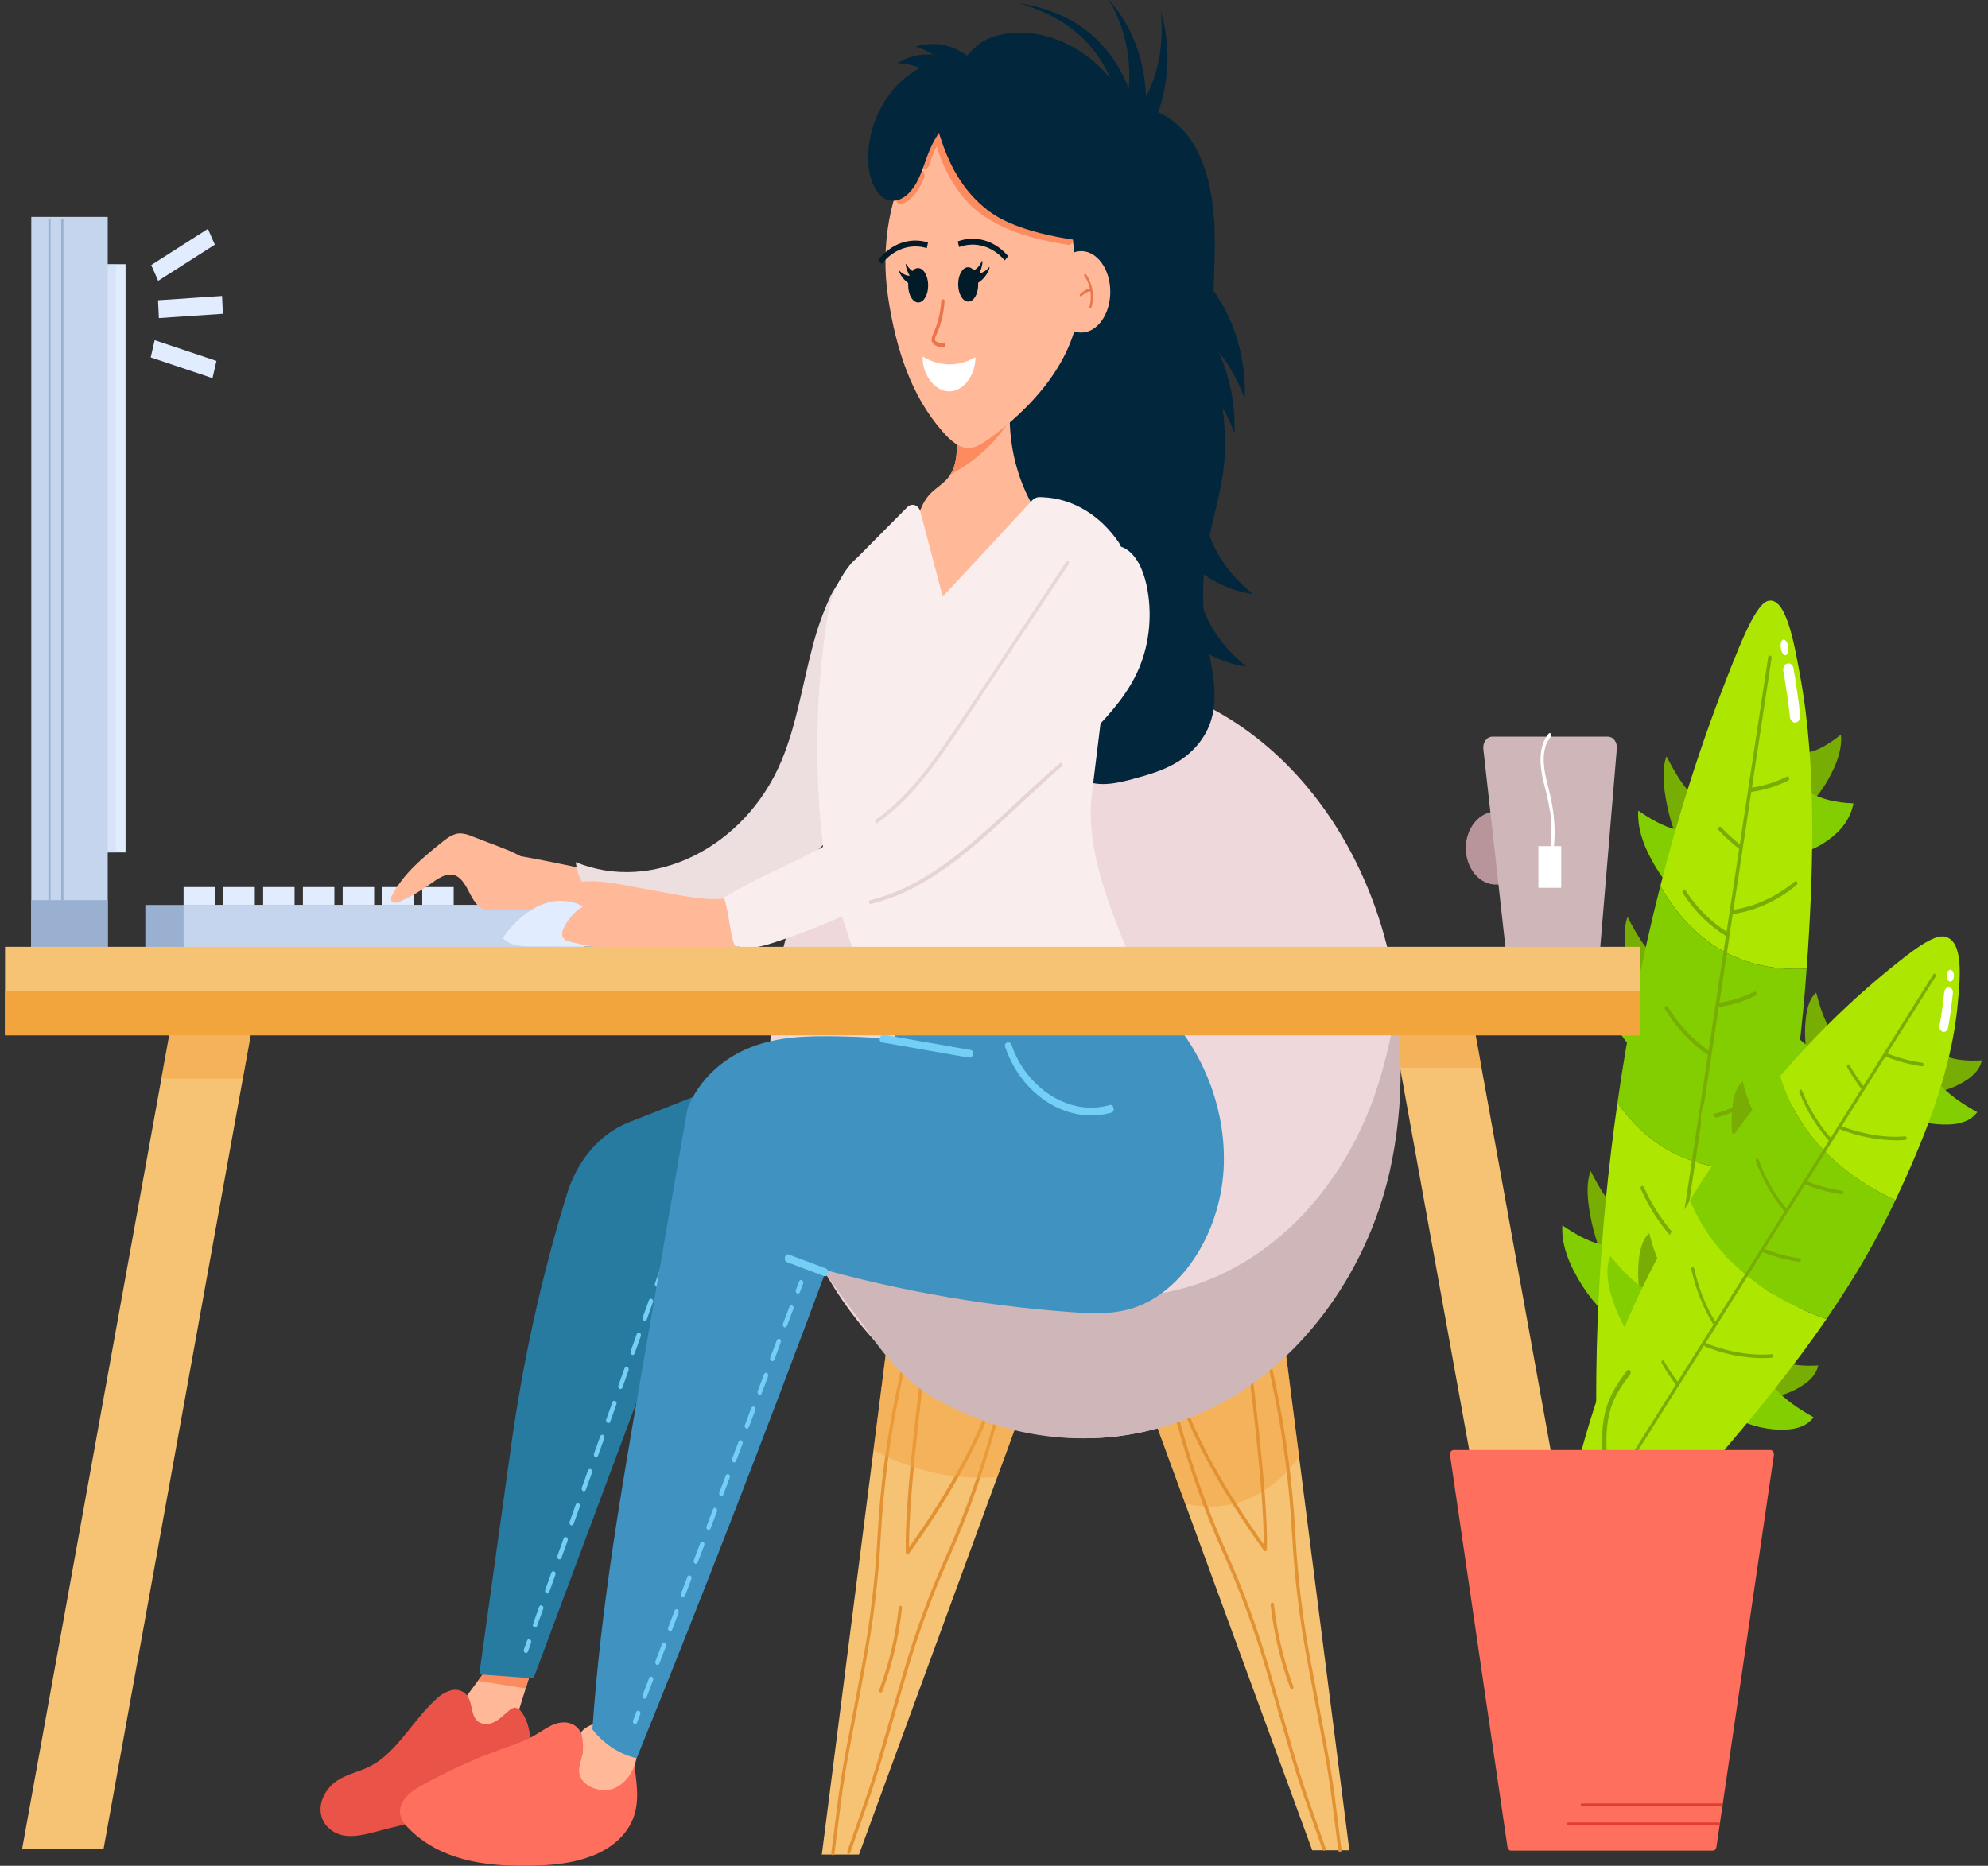 <svg width="261" height="245" viewBox="0 0 261 245" fill="none" xmlns="http://www.w3.org/2000/svg">
<rect x="0" y="0" width="261" height="245" fill="#333333" stroke="none"/>
<style>
    svg { cursor: pointer; }
</style>
<g clip-path="url(#clip0_24_35)">
<path d="M149.603 17.955C149.603 17.737 149.589 17.609 149.575 17.432C149.56 17.256 149.549 17.117 149.532 16.961C149.497 16.65 149.454 16.345 149.405 16.044C149.308 15.441 149.188 14.849 149.044 14.267C148.752 13.107 148.368 11.983 147.897 10.912C146.975 8.786 145.713 6.903 144.184 5.371C143.431 4.628 142.626 3.964 141.778 3.387C140.937 2.826 140.061 2.346 139.158 1.95C137.372 1.173 135.516 0.655 133.629 0.409C135.463 0.879 137.243 1.61 138.934 2.587C139.765 3.072 140.564 3.634 141.322 4.27C142.068 4.904 142.767 5.614 143.413 6.393C144.681 7.939 145.683 9.774 146.36 11.791C146.69 12.779 146.94 13.803 147.109 14.849C147.189 15.372 147.249 15.888 147.289 16.414C147.307 16.674 147.321 16.934 147.327 17.19C147.327 17.318 147.327 17.446 147.327 17.567C147.327 17.689 147.327 17.831 147.327 17.914L149.603 17.955Z" fill="#02263C"/>
<path d="M150.036 17.695C150.076 17.54 150.096 17.432 150.119 17.321C150.142 17.211 150.162 17.1 150.18 16.975C150.217 16.76 150.251 16.546 150.277 16.334C150.337 15.915 150.369 15.496 150.406 15.081C150.443 14.665 150.449 14.25 150.458 13.834C150.466 13.419 150.458 13.01 150.443 12.598C150.388 10.973 150.151 9.364 149.738 7.816C149.345 6.302 148.779 4.861 148.058 3.536C147.709 2.881 147.326 2.254 146.911 1.659C146.711 1.36 146.498 1.076 146.271 0.807L145.623 0L146.122 0.97C146.296 1.282 146.453 1.607 146.593 1.943C146.883 2.602 147.138 3.283 147.355 3.982C147.796 5.344 148.079 6.773 148.195 8.228C148.317 9.64 148.278 11.066 148.081 12.466C148.041 12.813 147.966 13.159 147.914 13.505C147.863 13.852 147.768 14.177 147.691 14.506C147.613 14.835 147.519 15.161 147.404 15.469C147.355 15.628 147.301 15.777 147.246 15.922C147.223 15.995 147.196 16.065 147.166 16.134C147.146 16.19 147.122 16.245 147.094 16.296L150.036 17.695Z" fill="#02263C"/>
<path d="M149.514 19.593C149.612 19.479 149.669 19.396 149.732 19.309C149.795 19.223 149.859 19.136 149.913 19.053C150.028 18.883 150.142 18.706 150.246 18.54C150.461 18.194 150.65 17.848 150.842 17.502C151.034 17.155 151.203 16.809 151.37 16.428C151.536 16.047 151.694 15.704 151.831 15.327C152.409 13.856 152.819 12.297 153.047 10.693C153.281 9.133 153.336 7.541 153.21 5.963C153.156 5.19 153.06 4.422 152.924 3.664C152.857 3.286 152.772 2.914 152.669 2.549L152.408 1.451L152.476 2.587C152.508 2.962 152.522 3.339 152.517 3.716C152.521 4.462 152.484 5.208 152.408 5.949C152.276 7.401 151.978 8.824 151.522 10.177C151.085 11.498 150.502 12.739 149.787 13.869C149.618 14.153 149.423 14.413 149.245 14.683C149.067 14.953 148.858 15.199 148.671 15.444C148.485 15.69 148.267 15.926 148.055 16.137C147.952 16.251 147.846 16.352 147.742 16.452C147.691 16.504 147.639 16.553 147.59 16.594C147.55 16.632 147.508 16.667 147.464 16.698L149.514 19.593Z" fill="#02263C"/>
<path d="M157.939 36.471C159.762 38.471 161.199 40.931 162.148 43.677C163.096 46.423 163.533 49.387 163.427 52.359C162.125 48.948 160.204 45.752 157.552 43.996" fill="#02263C"/>
<path d="M156.591 41.035C160.221 44.907 162.326 50.988 162.079 56.923C160.775 53.509 158.853 50.316 156.201 48.56" fill="#02263C"/>
<path d="M152.382 68.953C153.728 71.444 155.512 73.547 157.607 75.114C159.701 76.68 162.055 77.67 164.502 78.016C161.921 75.938 159.613 73.126 158.595 69.684" fill="#02263C"/>
<path d="M151.522 78.469C154.102 83.411 158.75 86.881 163.642 87.535C161.061 85.437 158.75 82.642 157.735 79.2" fill="#02263C"/>
<path d="M75.092 113.746C72.641 113.237 69.831 112.672 68.308 112.423L66.849 121.475L83.192 118.445C80.908 115.996 78.103 114.369 75.092 113.746Z" fill="#FFB999"/>
<path d="M75.591 113.209C75.906 115.578 77.056 117.385 78.94 118.147C86.622 121.264 96.302 119.816 103.356 114.992C105.027 113.849 106.596 112.5 108.038 110.968C112.736 106.018 116.007 99.39 117.377 92.044L114.143 72.001C113.979 72.122 113.822 72.246 113.667 72.378C113.036 72.897 112.167 73.486 111.631 74.134H111.918C110.865 75.394 109.698 76.866 108.956 78.452C108.02 80.499 107.259 82.656 106.685 84.889C105.346 89.931 104.563 95.233 102.576 99.953C97.773 111.367 85.607 117.337 75.591 113.209Z" fill="#EDDFDF"/>
<path d="M70.304 217.584L66.768 228.925L58.347 226.678L65.77 216.608" fill="#FFB999"/>
<path d="M70.304 217.584L69.016 221.715L62.742 220.715L65.77 216.608" fill="#FC8C60"/>
<path d="M95.078 142.426L82.519 147.391C80.678 148.119 78.998 149.337 77.6 150.955C76.203 152.574 75.125 154.551 74.447 156.741C71.153 167.418 68.703 178.446 67.129 189.68L62.92 219.866L70.046 220.386L86.335 176.715" fill="#277BA0"/>
<path d="M89.46 160.034C89.517 160.034 89.572 160.014 89.619 159.977C89.666 159.939 89.702 159.886 89.724 159.823L90.12 158.711C90.139 158.669 90.15 158.623 90.153 158.575C90.156 158.527 90.151 158.479 90.138 158.434C90.124 158.389 90.104 158.347 90.077 158.312C90.05 158.277 90.017 158.249 89.981 158.231C89.944 158.212 89.905 158.202 89.865 158.202C89.826 158.202 89.787 158.213 89.75 158.232C89.714 158.252 89.681 158.28 89.655 158.315C89.628 158.351 89.608 158.392 89.595 158.438L89.197 159.549C89.167 159.633 89.166 159.728 89.194 159.813C89.222 159.898 89.276 159.966 89.346 160.003C89.382 160.023 89.421 160.033 89.46 160.034Z" fill="#74CFF7"/>
<path d="M70.246 213.716C70.303 213.716 70.358 213.696 70.404 213.659C70.451 213.621 70.488 213.568 70.51 213.505L71.313 211.271C71.328 211.229 71.336 211.184 71.337 211.138C71.337 211.093 71.33 211.047 71.316 211.005C71.302 210.962 71.281 210.923 71.254 210.891C71.228 210.858 71.196 210.832 71.161 210.814C71.091 210.778 71.013 210.777 70.942 210.811C70.872 210.845 70.816 210.911 70.785 210.994L69.985 213.231C69.97 213.273 69.962 213.318 69.961 213.364C69.96 213.41 69.967 213.455 69.981 213.497C69.995 213.54 70.016 213.579 70.042 213.611C70.068 213.644 70.1 213.67 70.135 213.689C70.17 213.706 70.208 213.715 70.246 213.716ZM71.849 209.242C71.905 209.242 71.96 209.223 72.007 209.186C72.054 209.149 72.091 209.096 72.113 209.034L72.913 206.797C72.928 206.756 72.936 206.71 72.937 206.665C72.937 206.619 72.931 206.574 72.917 206.531C72.903 206.489 72.882 206.45 72.856 206.418C72.83 206.385 72.799 206.358 72.764 206.34C72.729 206.322 72.692 206.312 72.654 206.311C72.616 206.311 72.579 206.319 72.544 206.336C72.509 206.352 72.477 206.377 72.449 206.409C72.422 206.441 72.4 206.478 72.385 206.52L71.585 208.757C71.57 208.799 71.562 208.844 71.561 208.89C71.561 208.936 71.567 208.981 71.581 209.023C71.595 209.066 71.616 209.105 71.642 209.137C71.668 209.17 71.7 209.196 71.734 209.214C71.771 209.232 71.81 209.241 71.849 209.242ZM73.449 204.768C73.505 204.768 73.56 204.749 73.607 204.712C73.654 204.675 73.691 204.622 73.713 204.56L74.513 202.323C74.53 202.281 74.541 202.235 74.543 202.188C74.545 202.142 74.54 202.095 74.526 202.05C74.513 202.006 74.493 201.966 74.466 201.931C74.439 201.897 74.407 201.87 74.371 201.851C74.336 201.832 74.297 201.822 74.258 201.822C74.219 201.821 74.181 201.831 74.145 201.849C74.109 201.867 74.077 201.894 74.05 201.928C74.023 201.962 74.002 202.002 73.988 202.046L73.185 204.283C73.17 204.325 73.162 204.371 73.162 204.416C73.161 204.462 73.168 204.508 73.182 204.55C73.196 204.593 73.217 204.631 73.244 204.664C73.271 204.697 73.302 204.723 73.337 204.74C73.373 204.759 73.411 204.768 73.449 204.768ZM75.052 200.294C75.108 200.294 75.162 200.274 75.208 200.237C75.254 200.2 75.291 200.148 75.313 200.086L76.116 197.849C76.131 197.807 76.139 197.762 76.139 197.717C76.139 197.671 76.133 197.626 76.119 197.584C76.105 197.542 76.084 197.503 76.058 197.47C76.031 197.438 76 197.412 75.965 197.394C75.931 197.376 75.893 197.366 75.856 197.366C75.818 197.365 75.781 197.374 75.746 197.39C75.71 197.407 75.679 197.432 75.652 197.464C75.625 197.496 75.603 197.534 75.588 197.576L74.788 199.813C74.758 199.897 74.757 199.992 74.785 200.077C74.813 200.162 74.868 200.23 74.937 200.266C74.973 200.286 75.013 200.295 75.052 200.294ZM76.652 195.82C76.708 195.82 76.763 195.801 76.81 195.764C76.856 195.727 76.893 195.674 76.916 195.612L77.716 193.375C77.746 193.291 77.747 193.195 77.719 193.11C77.69 193.024 77.635 192.956 77.565 192.92C77.495 192.884 77.416 192.882 77.346 192.916C77.275 192.95 77.218 193.017 77.188 193.102L76.388 195.339C76.358 195.423 76.357 195.518 76.385 195.603C76.413 195.688 76.468 195.756 76.537 195.792C76.573 195.811 76.613 195.82 76.652 195.82ZM78.252 191.349C78.308 191.349 78.363 191.329 78.41 191.292C78.457 191.254 78.494 191.201 78.516 191.138L79.316 188.901C79.334 188.859 79.346 188.812 79.349 188.765C79.352 188.717 79.346 188.669 79.333 188.624C79.32 188.579 79.299 188.537 79.272 188.502C79.246 188.467 79.213 188.439 79.176 188.42C79.14 188.401 79.101 188.392 79.061 188.392C79.021 188.392 78.982 188.402 78.946 188.422C78.91 188.441 78.877 188.47 78.851 188.505C78.824 188.54 78.804 188.582 78.791 188.628L77.991 190.865C77.961 190.949 77.96 191.044 77.988 191.128C78.016 191.213 78.071 191.282 78.14 191.318C78.175 191.338 78.213 191.349 78.252 191.349ZM79.855 186.875C79.913 186.876 79.971 186.854 80.019 186.814C80.067 186.774 80.104 186.716 80.124 186.65L80.924 184.413C80.954 184.329 80.955 184.233 80.927 184.148C80.899 184.062 80.844 183.994 80.774 183.958C80.704 183.922 80.625 183.92 80.554 183.954C80.483 183.988 80.427 184.055 80.397 184.14L79.597 186.377C79.567 186.461 79.566 186.556 79.594 186.641C79.622 186.726 79.676 186.794 79.746 186.83C79.779 186.855 79.816 186.87 79.855 186.875ZM81.455 182.401C81.511 182.401 81.566 182.382 81.612 182.345C81.659 182.308 81.696 182.255 81.719 182.193L82.519 179.956C82.534 179.915 82.542 179.87 82.542 179.824C82.543 179.778 82.536 179.733 82.522 179.691C82.509 179.648 82.488 179.609 82.462 179.577C82.436 179.544 82.404 179.518 82.37 179.499C82.335 179.481 82.298 179.471 82.26 179.471C82.222 179.47 82.184 179.478 82.149 179.495C82.114 179.511 82.082 179.536 82.055 179.568C82.028 179.6 82.006 179.638 81.991 179.679L81.191 181.916C81.176 181.958 81.168 182.003 81.167 182.049C81.166 182.095 81.173 182.14 81.187 182.182C81.201 182.225 81.221 182.264 81.248 182.296C81.274 182.329 81.305 182.355 81.34 182.374C81.377 182.391 81.415 182.4 81.455 182.401ZM83.055 177.927C83.111 177.927 83.165 177.908 83.212 177.871C83.259 177.834 83.296 177.781 83.319 177.719L84.119 175.482C84.136 175.44 84.146 175.394 84.148 175.348C84.151 175.301 84.145 175.254 84.132 175.209C84.119 175.165 84.098 175.125 84.072 175.09C84.045 175.056 84.013 175.029 83.977 175.01C83.941 174.991 83.903 174.981 83.864 174.981C83.825 174.981 83.787 174.99 83.751 175.008C83.715 175.026 83.682 175.053 83.656 175.087C83.629 175.121 83.608 175.161 83.594 175.205L82.794 177.442C82.779 177.484 82.77 177.529 82.77 177.575C82.769 177.621 82.776 177.666 82.79 177.708C82.803 177.751 82.824 177.79 82.85 177.822C82.877 177.855 82.908 177.881 82.943 177.899C82.978 177.917 83.016 177.926 83.055 177.927ZM84.658 173.453C84.714 173.453 84.768 173.434 84.815 173.397C84.862 173.36 84.899 173.307 84.921 173.245L85.721 171.008C85.736 170.966 85.744 170.922 85.745 170.876C85.745 170.83 85.738 170.785 85.724 170.743C85.71 170.701 85.689 170.662 85.663 170.63C85.637 170.597 85.606 170.571 85.571 170.553C85.536 170.535 85.499 170.525 85.461 170.525C85.424 170.524 85.386 170.533 85.351 170.55C85.316 170.566 85.284 170.591 85.257 170.623C85.23 170.655 85.209 170.693 85.194 170.735L84.394 172.968C84.379 173.01 84.371 173.055 84.37 173.101C84.369 173.146 84.376 173.192 84.39 173.234C84.403 173.277 84.424 173.316 84.451 173.348C84.477 173.381 84.508 173.407 84.543 173.425C84.579 173.445 84.618 173.454 84.658 173.453ZM86.258 168.989C86.314 168.99 86.368 168.97 86.415 168.933C86.462 168.896 86.499 168.844 86.521 168.782L87.321 166.545C87.351 166.461 87.352 166.366 87.324 166.281C87.296 166.196 87.242 166.128 87.172 166.091C87.138 166.073 87.1 166.063 87.063 166.062C87.025 166.061 86.987 166.069 86.952 166.086C86.917 166.103 86.885 166.128 86.858 166.159C86.831 166.191 86.809 166.229 86.794 166.271L85.994 168.508C85.964 168.592 85.963 168.687 85.991 168.772C86.019 168.857 86.073 168.925 86.143 168.962C86.179 168.98 86.218 168.99 86.258 168.989ZM87.866 164.508C87.922 164.508 87.978 164.488 88.024 164.451C88.071 164.413 88.108 164.36 88.13 164.297L88.921 162.064C88.944 161.981 88.941 161.891 88.912 161.812C88.882 161.733 88.829 161.669 88.763 161.635C88.697 161.601 88.623 161.597 88.555 161.626C88.487 161.655 88.43 161.713 88.397 161.79L87.597 164.027C87.567 164.111 87.566 164.206 87.594 164.291C87.622 164.376 87.676 164.444 87.746 164.481C87.784 164.501 87.825 164.511 87.866 164.508Z" fill="#74CFF7"/>
<path d="M69.051 217.065C69.106 217.065 69.16 217.045 69.207 217.008C69.253 216.971 69.289 216.919 69.311 216.857L69.71 215.739C69.729 215.696 69.74 215.65 69.743 215.602C69.746 215.555 69.741 215.507 69.728 215.461C69.715 215.416 69.694 215.375 69.667 215.34C69.64 215.305 69.607 215.277 69.571 215.258C69.534 215.239 69.495 215.229 69.455 215.229C69.416 215.23 69.377 215.24 69.34 215.259C69.304 215.279 69.272 215.307 69.245 215.343C69.218 215.378 69.198 215.42 69.185 215.465L68.787 216.577C68.772 216.619 68.763 216.664 68.763 216.709C68.762 216.755 68.769 216.8 68.783 216.843C68.796 216.885 68.817 216.924 68.843 216.957C68.87 216.99 68.901 217.016 68.936 217.034C68.972 217.053 69.011 217.063 69.051 217.065Z" fill="#74CFF7"/>
<path d="M69.681 230.975C69.727 228.79 69.681 226.352 68.446 224.77C68.246 224.478 67.964 224.286 67.654 224.233C67.338 224.252 67.035 224.397 66.794 224.645C66.123 225.213 65.484 225.871 64.712 226.203C63.941 226.536 62.972 226.46 62.436 225.712C61.899 224.964 61.96 223.724 61.475 222.879C60.99 222.034 60.122 221.781 59.33 221.93C58.542 222.132 57.806 222.562 57.185 223.184C54.192 225.906 52.093 230.11 48.649 231.9C47.233 232.637 45.659 232.911 44.297 233.794C42.935 234.677 41.776 236.485 42.155 238.296C42.47 239.781 43.729 240.72 44.982 240.997C46.338 241.277 47.726 240.935 49.074 240.592L61.352 237.475" fill="#EA5347"/>
<path d="M39.769 116.485H43.898V120.786H39.769V116.485Z" fill="#E2ECFF"/>
<path d="M44.99 116.485H49.12V120.786H44.99V116.485Z" fill="#E2ECFF"/>
<path d="M50.212 116.485H54.341V120.786H50.212V116.485Z" fill="#E2ECFF"/>
<path d="M55.434 116.485H59.562V120.786H55.434V116.485Z" fill="#E2ECFF"/>
<path d="M34.545 116.485H38.674V120.786H34.545V116.485Z" fill="#E2ECFF"/>
<path d="M29.323 116.485H33.452V120.786H29.323V116.485Z" fill="#E2ECFF"/>
<path d="M24.102 116.485H28.231V120.786H24.102V116.485Z" fill="#E2ECFF"/>
<path d="M6.448 34.691H16.486V111.935H6.448V34.691Z" fill="#E2ECFF"/>
<path opacity="0.38" d="M6.445 34.691H15.225V111.935H6.445V34.691Z" fill="#C5D5ED"/>
<path d="M4.105 28.486H14.144V127.043H4.105V28.486Z" fill="#C5D5ED"/>
<path d="M4.105 118.199H14.144V127.043H4.105V118.199Z" fill="#99B0D1"/>
<path d="M19.081 118.829H71.706V127.14H19.081V118.829Z" fill="#99B0D1"/>
<path d="M24.102 118.829H76.727V127.14H24.102V118.829Z" fill="#C5D5ED"/>
<path d="M196.413 116.16C194.221 116.16 192.445 114.014 192.445 111.367C192.445 108.72 194.221 106.574 196.413 106.574C198.605 106.574 200.381 108.72 200.381 111.367C200.381 114.014 198.605 116.16 196.413 116.16Z" fill="#B7959A"/>
<path d="M195.908 96.732H211.105C211.269 96.732 211.432 96.774 211.582 96.854C211.732 96.935 211.866 97.053 211.976 97.2C212.086 97.347 212.17 97.521 212.221 97.709C212.272 97.898 212.289 98.097 212.272 98.294L209.93 126.344C209.9 126.694 209.765 127.018 209.548 127.253C209.332 127.489 209.051 127.619 208.76 127.618H199.034C198.749 127.619 198.474 127.495 198.259 127.269C198.045 127.042 197.907 126.73 197.87 126.389L194.744 98.339C194.722 98.139 194.736 97.935 194.784 97.742C194.833 97.548 194.915 97.369 195.025 97.217C195.135 97.065 195.271 96.943 195.423 96.86C195.576 96.776 195.741 96.733 195.908 96.732Z" fill="#CEB6B9"/>
<path d="M142.495 188.86C119.633 188.86 101.099 166.477 101.099 138.866C101.099 111.255 119.633 88.872 142.495 88.872C165.358 88.872 183.891 111.255 183.891 138.866C183.891 166.477 165.358 188.86 142.495 188.86Z" fill="#EFD8DB"/>
<path d="M117.647 167.189L107.895 243.521H112.772L136.422 178.959" fill="#F6C375"/>
<path d="M167.401 166.624L177.153 242.957H172.278L148.626 178.395" fill="#F6C375"/>
<path opacity="0.49" d="M167.401 166.624L170.555 191.232C168.875 193.678 166.695 195.554 164.231 196.673C161.767 197.792 159.104 198.117 156.505 197.614L155.616 197.441L148.637 178.395" fill="#F2A43D"/>
<path d="M173.818 243.012C173.848 243.012 173.877 243.005 173.904 242.992C173.931 242.978 173.955 242.959 173.975 242.934C173.995 242.909 174.011 242.88 174.022 242.847C174.032 242.815 174.037 242.78 174.036 242.746C174.035 242.711 174.028 242.677 174.016 242.645L171.822 236.377C171.108 234.334 170.438 232.222 169.833 230.144L166.678 219.257C165.137 213.942 163.248 208.783 161.03 203.83C158.51 198.2 156.418 192.306 154.779 186.221L154.008 183.36C153.989 183.296 153.951 183.243 153.901 183.212C153.85 183.181 153.792 183.174 153.738 183.194C153.709 183.205 153.683 183.222 153.66 183.246C153.637 183.269 153.619 183.298 153.606 183.331C153.593 183.363 153.586 183.399 153.585 183.435C153.584 183.471 153.589 183.507 153.6 183.541L154.369 186.401C156.017 192.516 158.12 198.439 160.651 204.096C162.859 209.026 164.739 214.159 166.274 219.447L169.428 230.335C170.036 232.433 170.71 234.539 171.435 236.592L173.629 242.856C173.645 242.901 173.671 242.94 173.705 242.967C173.738 242.995 173.778 243.011 173.818 243.012Z" fill="#E29233"/>
<path d="M175.911 243.189H175.943C175.999 243.178 176.05 243.14 176.084 243.085C176.117 243.029 176.132 242.959 176.124 242.891L175.223 235.823C174.936 233.624 174.575 231.408 174.165 229.244L172.049 217.996C171.022 212.528 170.357 206.97 170.059 201.374C169.715 194.957 168.891 188.59 167.596 182.353L166.988 179.437C166.984 179.401 166.973 179.367 166.957 179.337C166.941 179.306 166.92 179.28 166.895 179.26C166.87 179.241 166.842 179.227 166.812 179.221C166.783 179.215 166.753 179.216 166.724 179.225C166.695 179.233 166.668 179.249 166.644 179.271C166.62 179.293 166.601 179.321 166.587 179.353C166.572 179.385 166.564 179.419 166.561 179.455C166.559 179.491 166.563 179.528 166.572 179.562L167.177 182.495C168.468 188.701 169.288 195.037 169.629 201.423C169.931 207.043 170.602 212.625 171.636 218.117L173.752 229.365C174.159 231.526 174.512 233.732 174.805 235.917L175.705 242.978C175.714 243.036 175.739 243.09 175.777 243.128C175.814 243.167 175.862 243.188 175.911 243.189Z" fill="#E29233"/>
<path d="M166.108 203.688C166.132 203.693 166.156 203.693 166.18 203.688C166.22 203.67 166.255 203.638 166.281 203.596C166.306 203.554 166.321 203.504 166.323 203.452C166.561 196.468 164.049 177.522 164.029 177.332C164.025 177.297 164.016 177.264 164.001 177.234C163.987 177.204 163.967 177.178 163.944 177.157C163.921 177.136 163.895 177.121 163.867 177.113C163.839 177.105 163.81 177.103 163.781 177.109C163.753 177.115 163.726 177.127 163.701 177.146C163.677 177.164 163.656 177.188 163.639 177.217C163.623 177.245 163.611 177.277 163.605 177.311C163.599 177.345 163.599 177.381 163.605 177.415C163.628 177.598 165.987 195.38 165.913 202.777C164.158 200.353 156.542 189.472 154.661 181.258C154.656 181.223 154.644 181.189 154.628 181.16C154.611 181.13 154.589 181.105 154.564 181.086C154.538 181.067 154.51 181.054 154.481 181.049C154.451 181.044 154.421 181.046 154.392 181.056C154.364 181.066 154.337 181.082 154.314 181.105C154.291 181.128 154.272 181.156 154.258 181.188C154.245 181.22 154.237 181.255 154.235 181.291C154.234 181.327 154.238 181.363 154.248 181.397C156.396 190.757 165.858 203.476 165.947 203.618C165.969 203.643 165.994 203.661 166.022 203.673C166.049 203.685 166.079 203.69 166.108 203.688Z" fill="#E29233"/>
<path d="M169.606 221.819C169.638 221.82 169.669 221.812 169.698 221.795C169.724 221.781 169.747 221.761 169.767 221.736C169.787 221.711 169.802 221.681 169.811 221.649C169.821 221.616 169.825 221.582 169.823 221.547C169.821 221.513 169.814 221.479 169.801 221.449C168.521 218.018 167.66 214.381 167.246 210.651C167.238 210.583 167.208 210.521 167.162 210.48C167.117 210.438 167.059 210.42 167.002 210.43C166.946 210.439 166.895 210.476 166.86 210.531C166.826 210.586 166.811 210.656 166.819 210.724C167.236 214.503 168.106 218.189 169.4 221.667C169.418 221.714 169.447 221.754 169.484 221.781C169.52 221.808 169.563 221.821 169.606 221.819Z" fill="#E29233"/>
<path d="M111.433 243.442C111.475 243.442 111.516 243.427 111.551 243.399C111.586 243.372 111.614 243.332 111.631 243.286L113.824 237.018C114.541 234.971 115.215 232.862 115.832 230.76L118.986 219.877C120.52 214.587 122.399 209.453 124.606 204.522C127.135 198.866 129.234 192.945 130.877 186.83L131.648 183.966C131.665 183.901 131.66 183.83 131.635 183.769C131.609 183.708 131.564 183.662 131.51 183.641C131.456 183.62 131.397 183.626 131.346 183.657C131.295 183.688 131.256 183.742 131.238 183.807L130.469 186.667C128.832 192.753 126.742 198.646 124.224 204.276C122.007 209.231 120.119 214.389 118.576 219.703L115.422 230.591C114.817 232.669 114.146 234.777 113.432 236.824L111.235 243.095C111.224 243.127 111.218 243.161 111.217 243.196C111.217 243.231 111.222 243.265 111.233 243.297C111.244 243.329 111.259 243.359 111.28 243.384C111.3 243.408 111.323 243.428 111.35 243.442C111.377 243.449 111.406 243.449 111.433 243.442Z" fill="#E29233"/>
<path d="M109.343 243.618C109.394 243.618 109.443 243.596 109.482 243.556C109.521 243.516 109.547 243.461 109.555 243.4L110.452 236.336C110.739 234.154 111.1 231.948 111.508 229.788L113.621 218.54C114.654 213.048 115.325 207.466 115.628 201.845C115.972 195.459 116.792 189.122 118.08 182.914L118.687 179.998C118.694 179.965 118.696 179.93 118.692 179.896C118.688 179.862 118.678 179.83 118.664 179.8C118.649 179.771 118.63 179.745 118.607 179.725C118.585 179.704 118.559 179.69 118.531 179.681C118.504 179.673 118.475 179.671 118.447 179.676C118.419 179.681 118.392 179.692 118.368 179.71C118.343 179.727 118.322 179.751 118.305 179.778C118.288 179.805 118.276 179.837 118.269 179.87L117.664 182.789C116.368 189.027 115.544 195.393 115.201 201.811C114.901 207.406 114.234 212.964 113.208 218.433L111.092 229.67C110.685 231.844 110.329 234.061 110.034 236.249L109.136 243.314C109.131 243.347 109.132 243.381 109.139 243.415C109.145 243.448 109.157 243.479 109.173 243.506C109.19 243.534 109.211 243.557 109.235 243.575C109.259 243.592 109.286 243.603 109.314 243.608L109.343 243.618Z" fill="#E29233"/>
<path d="M119.146 204.121C119.176 204.12 119.206 204.112 119.234 204.097C119.262 204.083 119.286 204.061 119.307 204.034C119.407 203.909 128.869 191.187 131.011 181.802C131.019 181.769 131.021 181.735 131.018 181.701C131.015 181.667 131.006 181.634 130.992 181.604C130.978 181.574 130.96 181.548 130.937 181.526C130.915 181.505 130.89 181.49 130.862 181.48C130.835 181.471 130.806 181.468 130.778 181.472C130.75 181.476 130.723 181.487 130.698 181.504C130.673 181.52 130.651 181.543 130.634 181.57C130.616 181.596 130.603 181.627 130.596 181.66C128.715 189.878 121.099 200.751 119.347 203.179C119.27 195.785 121.641 178.003 121.641 177.82C121.646 177.786 121.646 177.751 121.64 177.717C121.634 177.683 121.622 177.65 121.606 177.622C121.589 177.593 121.568 177.569 121.544 177.551C121.52 177.532 121.493 177.52 121.464 177.514C121.436 177.509 121.407 177.51 121.379 177.518C121.351 177.527 121.324 177.542 121.301 177.562C121.278 177.583 121.259 177.609 121.244 177.639C121.23 177.669 121.22 177.702 121.216 177.737C121.191 177.927 118.676 196.873 118.923 203.857C118.924 203.909 118.939 203.959 118.964 204.001C118.989 204.043 119.023 204.075 119.063 204.093C119.089 204.109 119.117 204.118 119.146 204.121Z" fill="#E29233"/>
<path d="M115.645 222.252C115.686 222.252 115.726 222.238 115.76 222.211C115.795 222.185 115.822 222.148 115.84 222.103C117.135 218.626 118.005 214.94 118.421 211.16C118.427 211.125 118.428 211.089 118.422 211.054C118.417 211.019 118.405 210.985 118.388 210.955C118.371 210.926 118.35 210.901 118.324 210.882C118.299 210.863 118.271 210.851 118.241 210.846C118.212 210.841 118.182 210.843 118.153 210.853C118.125 210.862 118.098 210.879 118.075 210.902C118.052 210.925 118.033 210.953 118.019 210.985C118.006 211.017 117.998 211.052 117.996 211.088C117.581 214.816 116.72 218.452 115.439 221.882C115.415 221.944 115.413 222.015 115.432 222.08C115.451 222.145 115.491 222.198 115.542 222.228C115.574 222.246 115.61 222.254 115.645 222.252Z" fill="#E29233"/>
<path opacity="0.49" d="M117.647 167.189L114.685 190.39C119.594 193.108 124.977 194.341 130.369 193.981L130.943 193.943L136.431 178.963" fill="#F2A43D"/>
<path d="M2.909 242.753H13.602L33.96 130.132H23.267L2.909 242.753Z" fill="#F6C375"/>
<path opacity="0.49" d="M21.186 141.646H31.878L33.96 130.132H23.267L21.186 141.646Z" fill="#F2A43D"/>
<path d="M213.044 242.753H202.351L181.993 130.132H192.685L213.044 242.753Z" fill="#F6C375"/>
<path opacity="0.49" d="M194.506 140.202H183.888L181.993 130.132H192.685L194.506 140.202Z" fill="#F2A43D"/>
<path d="M232.556 98.031C233.204 98.814 234.107 98.031 234.876 98.398C236.639 99.222 238.437 99.063 241.7 96.449C241.849 98.062 241.339 99.638 240.742 100.95C238.781 105.22 235.656 107.939 232.427 108.181" fill="#78AD04"/>
<path d="M231.633 97.861C232.129 99.492 233.517 99.489 234.317 100.732C236.146 103.575 238.403 105.272 243.337 105.494C242.916 107.609 241.703 108.991 240.493 109.943C238.601 111.478 236.377 112.306 234.098 112.323C231.819 112.341 229.587 111.548 227.679 110.044" fill="#83CE00"/>
<path d="M225.735 162.968C226.383 163.75 227.286 162.968 228.057 163.335C229.818 164.162 231.615 163.999 234.879 161.388C235.028 163.002 234.517 164.578 233.924 165.873C231.96 170.143 228.834 172.861 225.608 173.1" fill="#78AD04"/>
<path d="M224.814 162.801C225.307 164.429 226.695 164.425 227.495 165.672C229.324 168.515 231.57 170.198 236.516 170.43C236.094 172.546 234.881 173.931 233.671 174.88C231.78 176.414 229.557 177.241 227.279 177.26C225.001 177.278 222.768 176.487 220.86 174.984" fill="#83CE00"/>
<path d="M226.755 106.983C225.973 107.256 225.339 105.944 224.547 105.736C222.738 105.29 221.135 103.918 218.796 99.309C218.265 100.694 218.345 102.467 218.572 104.053C219.317 109.289 221.505 113.902 224.387 116.315" fill="#78AD04"/>
<path d="M227.638 107.457C226.778 108.607 225.522 107.662 224.484 108.25C222.119 109.601 219.656 109.604 215.085 106.446C214.95 108.666 215.719 110.754 216.591 112.447C219.458 118.029 223.851 121.347 228.261 121.274" fill="#83CE00"/>
<path d="M221.643 128.079C220.86 128.352 220.226 127.04 219.435 126.832C217.626 126.385 216.023 125.014 213.683 120.405C213.153 121.773 213.233 123.563 213.459 125.149C214.205 130.385 216.393 134.994 219.274 137.411" fill="#78AD04"/>
<path d="M222.526 128.553C221.666 129.703 220.41 128.757 219.372 129.346C217.006 130.693 214.543 130.7 209.973 127.542C209.838 129.762 210.606 131.85 211.478 133.543C214.345 139.125 218.738 142.443 223.148 142.367" fill="#83CE00"/>
<path d="M216.791 161.433C216.008 161.707 215.375 160.394 214.583 160.19C212.774 159.743 211.171 158.369 208.831 153.763C208.301 155.148 208.381 156.918 208.608 158.504C209.353 163.74 211.541 168.352 214.423 170.766" fill="#78AD04"/>
<path d="M217.674 161.911C216.814 163.061 215.558 162.112 214.52 162.701C212.155 164.051 209.692 164.055 205.121 160.9C204.986 163.12 205.755 165.208 206.626 166.898C209.494 172.48 213.887 175.801 218.297 175.725" fill="#83CE00"/>
<path d="M217.987 116.353C223.194 125.526 230.741 127.556 237.198 127.192C238.058 115.023 238.543 100.874 236.387 89.048C235.624 84.855 234.514 77.967 231.957 78.961C230.669 79.47 229.018 83.335 228.264 85.146C224.133 95.189 220.696 105.627 217.987 116.353Z" fill="#ADE701"/>
<path d="M212.355 144.798C218.583 153.697 227.355 154.22 233.904 152.942C234.764 148.177 235.509 143.357 236.103 138.478C236.556 134.724 236.929 130.96 237.19 127.196C230.738 127.559 223.191 125.53 217.978 116.357C215.607 125.684 213.728 135.183 212.355 144.798Z" fill="#83CE00"/>
<path d="M209.904 196.402L226.893 184.479C229.474 174.132 231.977 163.67 233.906 152.949C227.357 154.227 218.586 153.704 212.358 144.804C209.915 161.811 209.003 179.343 209.904 196.402Z" fill="#ADE701"/>
<path d="M216.373 192.263C216.426 192.263 216.477 192.24 216.518 192.199C216.559 192.158 216.586 192.101 216.596 192.038L232.588 86.385C232.594 86.316 232.579 86.245 232.544 86.189C232.51 86.132 232.459 86.093 232.401 86.081C232.344 86.068 232.285 86.082 232.236 86.12C232.187 86.158 232.152 86.217 232.137 86.285L216.146 191.938C216.135 192.01 216.148 192.084 216.183 192.145C216.217 192.205 216.27 192.246 216.33 192.26L216.373 192.263Z" fill="#78AD04"/>
<path d="M227.294 120.052H227.312C230.382 119.644 233.321 118.326 235.868 116.215C235.896 116.196 235.92 116.17 235.939 116.138C235.958 116.107 235.971 116.072 235.978 116.034C235.985 115.996 235.985 115.957 235.979 115.919C235.972 115.882 235.96 115.846 235.941 115.814C235.923 115.783 235.899 115.756 235.871 115.736C235.844 115.717 235.813 115.704 235.782 115.699C235.75 115.695 235.718 115.698 235.687 115.709C235.657 115.721 235.628 115.739 235.604 115.765C233.129 117.817 230.273 119.101 227.289 119.505C227.259 119.506 227.229 119.515 227.202 119.531C227.176 119.547 227.151 119.569 227.132 119.596C227.112 119.623 227.097 119.655 227.087 119.689C227.078 119.723 227.074 119.759 227.076 119.795C227.081 119.863 227.105 119.926 227.145 119.973C227.185 120.021 227.238 120.048 227.294 120.052Z" fill="#78AD04"/>
<path d="M226.695 122.933C226.739 122.933 226.781 122.918 226.818 122.89C226.854 122.862 226.883 122.821 226.902 122.774C226.927 122.707 226.929 122.631 226.908 122.562C226.887 122.493 226.845 122.437 226.79 122.407C224.657 121.079 222.784 119.215 221.296 116.942C221.277 116.913 221.254 116.89 221.227 116.872C221.201 116.854 221.172 116.843 221.142 116.838C221.111 116.834 221.081 116.837 221.052 116.847C221.023 116.857 220.996 116.874 220.972 116.897C220.948 116.92 220.928 116.948 220.914 116.98C220.899 117.012 220.89 117.047 220.886 117.083C220.883 117.12 220.885 117.156 220.893 117.192C220.902 117.227 220.916 117.26 220.935 117.288C222.462 119.639 224.395 121.56 226.6 122.916C226.631 122.93 226.663 122.936 226.695 122.933Z" fill="#78AD04"/>
<path d="M224.243 138.485C224.295 138.485 224.345 138.464 224.385 138.426C224.426 138.388 224.454 138.334 224.467 138.274C224.479 138.213 224.474 138.15 224.453 138.093C224.432 138.037 224.395 137.99 224.35 137.962C222.24 136.515 220.405 134.551 218.962 132.196C218.944 132.167 218.922 132.142 218.897 132.122C218.871 132.103 218.843 132.09 218.813 132.085C218.784 132.079 218.754 132.08 218.724 132.089C218.695 132.097 218.668 132.112 218.644 132.134C218.595 132.177 218.563 132.242 218.554 132.314C218.545 132.386 218.559 132.459 218.595 132.518C220.071 134.952 221.962 136.976 224.14 138.454C224.172 138.474 224.208 138.484 224.243 138.485Z" fill="#78AD04"/>
<path d="M220.482 163.449C220.517 163.45 220.551 163.44 220.583 163.422C220.614 163.403 220.641 163.376 220.662 163.341C220.681 163.313 220.694 163.281 220.702 163.246C220.71 163.211 220.712 163.175 220.708 163.139C220.704 163.103 220.695 163.069 220.68 163.038C220.665 163.006 220.646 162.979 220.622 162.957C218.664 160.983 217.034 158.579 215.816 155.872C215.788 155.808 215.739 155.76 215.682 155.739C215.624 155.717 215.561 155.725 215.508 155.759C215.455 155.794 215.415 155.852 215.398 155.922C215.38 155.992 215.386 156.067 215.415 156.132C216.663 158.91 218.336 161.377 220.344 163.404C220.384 163.437 220.433 163.453 220.482 163.449Z" fill="#78AD04"/>
<path d="M220.396 167.833H220.413C223.484 167.425 226.425 166.105 228.972 163.992C228.996 163.971 229.017 163.945 229.033 163.914C229.048 163.884 229.059 163.85 229.064 163.814C229.069 163.779 229.068 163.742 229.061 163.707C229.055 163.672 229.042 163.639 229.025 163.61C229.008 163.58 228.986 163.555 228.96 163.536C228.935 163.517 228.907 163.504 228.877 163.498C228.848 163.492 228.818 163.494 228.789 163.502C228.76 163.51 228.732 163.525 228.708 163.546C226.234 165.6 223.377 166.884 220.393 167.282C220.337 167.29 220.285 167.322 220.247 167.373C220.21 167.424 220.189 167.489 220.189 167.557C220.189 167.626 220.21 167.691 220.247 167.742C220.285 167.793 220.337 167.825 220.393 167.833H220.396Z" fill="#78AD04"/>
<path d="M223.234 147.173H223.249C224.957 146.964 226.631 146.459 228.221 145.674C228.272 145.642 228.311 145.589 228.331 145.525C228.351 145.46 228.351 145.389 228.33 145.324C228.308 145.26 228.268 145.208 228.217 145.178C228.165 145.148 228.106 145.142 228.051 145.161C226.501 145.916 224.869 146.402 223.206 146.605C223.149 146.613 223.098 146.645 223.06 146.696C223.023 146.747 223.002 146.812 223.002 146.881C223.002 146.949 223.023 147.014 223.06 147.065C223.098 147.116 223.149 147.148 223.206 147.156L223.234 147.173Z" fill="#78AD04"/>
<path d="M229.763 104.008C231.475 103.797 233.154 103.29 234.747 102.502C234.777 102.491 234.806 102.472 234.83 102.447C234.854 102.422 234.874 102.392 234.888 102.357C234.902 102.322 234.91 102.285 234.911 102.246C234.912 102.208 234.906 102.169 234.895 102.133C234.883 102.098 234.865 102.065 234.842 102.038C234.819 102.011 234.792 101.99 234.762 101.977C234.733 101.963 234.701 101.957 234.669 101.959C234.637 101.962 234.606 101.972 234.577 101.989C233.032 102.746 231.407 103.238 229.749 103.451C229.688 103.456 229.632 103.49 229.592 103.545C229.551 103.6 229.531 103.672 229.534 103.745C229.537 103.816 229.562 103.883 229.605 103.932C229.648 103.981 229.704 104.008 229.763 104.008Z" fill="#78AD04"/>
<path d="M225.499 132.238H225.517C227.224 132.029 228.898 131.524 230.486 130.738C230.537 130.707 230.576 130.654 230.596 130.589C230.616 130.524 230.616 130.453 230.595 130.389C230.574 130.325 230.533 130.272 230.482 130.242C230.43 130.212 230.371 130.206 230.317 130.226C228.776 130.984 227.154 131.476 225.499 131.687C225.443 131.697 225.392 131.731 225.356 131.783C225.319 131.835 225.3 131.902 225.302 131.97C225.304 132.038 225.326 132.104 225.365 132.153C225.404 132.202 225.457 132.233 225.514 132.238H225.499Z" fill="#78AD04"/>
<path d="M228.427 111.477C228.477 111.478 228.526 111.459 228.565 111.423C228.605 111.386 228.634 111.335 228.647 111.277C228.661 111.219 228.658 111.158 228.639 111.102C228.621 111.046 228.588 110.999 228.545 110.968C227.636 110.27 226.773 109.489 225.964 108.631C225.942 108.607 225.915 108.588 225.887 108.576C225.859 108.565 225.828 108.56 225.799 108.562C225.769 108.565 225.739 108.575 225.713 108.591C225.686 108.608 225.662 108.631 225.643 108.659C225.623 108.686 225.608 108.718 225.599 108.752C225.589 108.786 225.585 108.822 225.587 108.858C225.589 108.894 225.597 108.93 225.611 108.962C225.624 108.994 225.643 109.023 225.666 109.047C226.49 109.928 227.371 110.728 228.301 111.439C228.339 111.467 228.383 111.48 228.427 111.477Z" fill="#78AD04"/>
<path d="M218.56 176.753C218.6 176.753 218.639 176.741 218.674 176.717C218.709 176.693 218.738 176.659 218.758 176.618C218.789 176.555 218.797 176.48 218.782 176.409C218.767 176.339 218.73 176.278 218.678 176.241C217.77 175.542 216.907 174.76 216.097 173.903C216.075 173.879 216.049 173.86 216.02 173.849C215.992 173.837 215.962 173.832 215.932 173.835C215.902 173.837 215.873 173.847 215.846 173.864C215.819 173.88 215.795 173.903 215.776 173.931C215.756 173.958 215.741 173.99 215.732 174.024C215.722 174.058 215.719 174.095 215.721 174.131C215.723 174.167 215.731 174.202 215.744 174.234C215.758 174.266 215.776 174.295 215.799 174.319C216.624 175.2 217.506 176.001 218.437 176.712C218.474 176.741 218.517 176.755 218.56 176.753Z" fill="#78AD04"/>
<path d="M212.579 178.928C212.029 181.421 211.596 183.963 211.679 186.546C211.768 189.362 212.45 192.087 213.256 194.708C213.408 195.207 212.748 195.422 212.596 194.927C211.768 192.232 211.085 189.438 210.993 186.546C210.907 183.887 211.355 181.262 211.917 178.703C211.945 178.603 212.004 178.521 212.081 178.472C212.158 178.423 212.248 178.411 212.332 178.438C212.416 178.466 212.489 178.531 212.534 178.621C212.58 178.711 212.596 178.818 212.579 178.921V178.928Z" fill="#78AD04"/>
<path d="M234.988 94.042C234.778 92.12 234.474 90.132 234.147 88.204C234.117 88.097 234.106 87.984 234.113 87.871C234.121 87.759 234.147 87.65 234.191 87.55C234.235 87.451 234.295 87.363 234.367 87.292C234.44 87.222 234.524 87.17 234.614 87.14C234.704 87.11 234.798 87.103 234.89 87.118C234.983 87.133 235.072 87.171 235.152 87.23C235.231 87.288 235.3 87.366 235.355 87.458C235.409 87.549 235.447 87.653 235.466 87.764C235.819 89.841 236.126 91.936 236.355 94.042C236.356 94.152 236.34 94.261 236.306 94.362C236.272 94.464 236.221 94.557 236.158 94.635C236.094 94.713 236.018 94.776 235.934 94.818C235.851 94.861 235.761 94.883 235.67 94.883C235.49 94.877 235.319 94.788 235.192 94.634C235.065 94.48 234.992 94.273 234.988 94.056V94.042Z" fill="white"/>
<path d="M233.806 85.117C233.719 84.551 233.863 84.044 234.128 83.985C234.392 83.926 234.677 84.336 234.764 84.902C234.851 85.468 234.707 85.975 234.443 86.035C234.178 86.094 233.893 85.683 233.806 85.117Z" fill="white"/>
<path d="M251.409 135.978C251.822 136.805 252.843 136.715 253.459 137.318C254.893 138.703 256.579 139.44 260.194 139.236C259.956 140.382 259.116 141.193 258.265 141.774C256.853 142.726 255.287 143.299 253.675 143.454C252.063 143.609 250.442 143.342 248.923 142.671" fill="#78AD04"/>
<path d="M250.597 135.43C250.672 136.75 251.948 137.404 252.395 138.609C253.413 141.38 255.088 143.547 259.587 146.037C258.701 147.249 257.261 147.599 255.925 147.661C253.715 147.75 251.515 147.261 249.476 146.23C247.436 145.198 245.604 143.648 244.106 141.684" fill="#83CE00"/>
<path d="M229.927 176.043C230.34 176.871 231.36 176.777 231.977 177.38C233.41 178.765 235.096 179.503 238.712 179.302C238.474 180.448 237.634 181.258 236.782 181.84C235.37 182.79 233.804 183.362 232.192 183.517C230.58 183.672 228.96 183.406 227.441 182.737" fill="#78AD04"/>
<path d="M229.115 175.496C229.19 176.812 230.466 177.466 230.913 178.672C231.931 181.442 233.605 183.61 238.104 186.099C237.218 187.311 235.779 187.661 234.443 187.724C232.234 187.81 230.036 187.322 227.999 186.291C225.961 185.26 224.13 183.711 222.632 181.75" fill="#83CE00"/>
<path d="M243.971 139.209C243.185 139.022 242.913 137.841 242.23 137.339C240.668 136.185 239.515 134.516 238.443 130.344C237.631 131.005 237.296 132.231 237.124 133.398C236.864 135.326 236.952 137.299 237.38 139.182C237.809 141.066 238.568 142.815 239.607 144.313" fill="#78AD04"/>
<path d="M244.673 139.942C243.621 140.31 242.666 139.08 241.585 138.983C239.091 138.769 236.826 137.598 233.356 133.349C232.714 134.765 232.932 136.521 233.336 138.059C234.021 140.598 235.151 142.929 236.649 144.893C238.147 146.858 239.977 148.41 242.015 149.445" fill="#83CE00"/>
<path d="M234.325 150.858C233.539 150.671 233.267 149.49 232.585 148.984C231.022 147.835 229.869 146.166 228.797 141.989C227.985 142.651 227.65 143.88 227.478 145.047C227.219 146.975 227.306 148.948 227.735 150.831C228.163 152.715 228.922 154.465 229.961 155.962" fill="#78AD04"/>
<path d="M235.028 151.592C233.975 151.956 233.02 150.73 231.942 150.633C229.448 150.415 227.18 149.248 223.71 144.999C223.068 146.415 223.286 148.167 223.693 149.708C224.379 152.248 225.51 154.58 227.009 156.545C228.508 158.51 230.341 160.062 232.381 161.094" fill="#83CE00"/>
<path d="M222.059 170.801C221.273 170.614 221.001 169.415 220.318 168.931C218.755 167.777 217.603 166.108 216.53 161.936C215.719 162.593 215.383 163.823 215.211 164.99C214.95 166.919 215.035 168.893 215.462 170.778C215.889 172.664 216.648 174.416 217.686 175.915" fill="#78AD04"/>
<path d="M222.753 171.535C221.7 171.902 220.745 170.672 219.667 170.575C217.173 170.357 214.905 169.19 211.435 164.941C210.793 166.357 211.011 168.113 211.415 169.651C212.1 172.19 213.23 174.521 214.728 176.485C216.226 178.45 218.056 180.002 220.094 181.037" fill="#83CE00"/>
<path d="M233.703 141.324C236.349 149.895 242.821 154.809 248.845 157.6C252.478 149.892 256.243 140.701 257.029 131.798C257.316 128.643 257.889 123.522 255.308 122.985C254.007 122.715 251.581 124.512 250.463 125.364C244.443 129.986 238.828 135.333 233.703 141.324Z" fill="#ADE701"/>
<path d="M221.864 157.621C225.511 166.493 233.465 170.977 239.793 173.204C241.7 170.433 243.521 167.573 245.204 164.602C246.5 162.313 247.724 159.979 248.845 157.593C242.824 154.795 236.35 149.881 233.703 141.317C229.387 146.343 225.427 151.797 221.864 157.621Z" fill="#83CE00"/>
<path d="M207.524 190.861L225.955 190.923C230.755 185.265 235.507 179.454 239.793 173.218C233.465 170.981 225.511 166.496 221.864 157.635C215.633 167.809 210.687 179.063 207.524 190.861Z" fill="#ADE701"/>
<path d="M214.509 191.2C214.539 191.201 214.568 191.193 214.595 191.177C214.622 191.162 214.645 191.139 214.664 191.11L254.121 128.235C254.139 128.21 254.153 128.182 254.161 128.151C254.169 128.12 254.172 128.088 254.17 128.055C254.167 128.023 254.159 127.992 254.146 127.963C254.133 127.935 254.115 127.91 254.093 127.891C254.072 127.871 254.048 127.857 254.021 127.849C253.995 127.842 253.968 127.841 253.942 127.846C253.915 127.852 253.89 127.864 253.868 127.882C253.845 127.9 253.826 127.923 253.812 127.951L214.357 190.826C214.339 190.851 214.325 190.88 214.317 190.912C214.309 190.944 214.307 190.977 214.31 191.01C214.314 191.043 214.323 191.074 214.338 191.102C214.352 191.13 214.371 191.154 214.394 191.173C214.429 191.196 214.469 191.206 214.509 191.2Z" fill="#78AD04"/>
<path d="M248.854 149.736C249.281 149.736 249.714 149.736 250.147 149.68C250.172 149.678 250.197 149.67 250.22 149.656C250.242 149.642 250.263 149.623 250.279 149.6C250.296 149.577 250.308 149.55 250.316 149.521C250.324 149.492 250.327 149.461 250.325 149.431C250.324 149.4 250.317 149.37 250.306 149.342C250.295 149.315 250.279 149.29 250.26 149.269C250.24 149.249 250.218 149.234 250.194 149.224C250.17 149.214 250.144 149.21 250.119 149.213C245.717 149.604 241.582 147.79 241.539 147.772C241.492 147.757 241.443 147.764 241.399 147.79C241.356 147.817 241.323 147.863 241.306 147.918C241.289 147.973 241.29 148.034 241.308 148.088C241.326 148.142 241.361 148.187 241.405 148.212C243.807 149.184 246.32 149.699 248.854 149.736Z" fill="#78AD04"/>
<path d="M240.246 149.864C240.274 149.864 240.301 149.856 240.326 149.843C240.352 149.829 240.374 149.809 240.392 149.784C240.411 149.761 240.426 149.733 240.435 149.702C240.444 149.672 240.448 149.639 240.447 149.607C240.445 149.574 240.438 149.542 240.426 149.513C240.413 149.484 240.396 149.459 240.375 149.438C238.8 147.665 237.514 145.551 236.585 143.205C236.564 143.148 236.525 143.104 236.477 143.082C236.429 143.06 236.376 143.062 236.329 143.087C236.283 143.112 236.246 143.159 236.228 143.217C236.21 143.274 236.211 143.339 236.232 143.395C237.6 147.09 240.094 149.777 240.123 149.805C240.157 149.841 240.201 149.862 240.246 149.864Z" fill="#78AD04"/>
<path d="M234.351 159.072C234.377 159.072 234.403 159.065 234.427 159.053C234.452 159.04 234.473 159.022 234.491 158.999C234.511 158.977 234.527 158.95 234.538 158.92C234.549 158.89 234.554 158.858 234.554 158.826C234.554 158.793 234.549 158.761 234.538 158.731C234.527 158.701 234.511 158.675 234.491 158.653C232.966 156.812 231.74 154.642 230.876 152.257C230.855 152.201 230.818 152.157 230.771 152.134C230.724 152.111 230.671 152.111 230.624 152.134C230.577 152.157 230.54 152.201 230.519 152.257C230.499 152.313 230.497 152.376 230.514 152.433C231.398 154.884 232.653 157.114 234.216 159.006C234.234 159.027 234.255 159.044 234.278 159.055C234.301 159.066 234.326 159.072 234.351 159.072Z" fill="#78AD04"/>
<path d="M225.044 173.934C225.086 173.934 225.127 173.917 225.161 173.886C225.181 173.867 225.199 173.844 225.211 173.817C225.224 173.79 225.232 173.761 225.236 173.73C225.239 173.7 225.237 173.668 225.23 173.639C225.223 173.609 225.211 173.581 225.195 173.557C223.92 171.455 222.982 169.084 222.428 166.565C222.423 166.535 222.413 166.507 222.398 166.482C222.383 166.457 222.365 166.435 222.343 166.419C222.321 166.403 222.297 166.392 222.272 166.388C222.247 166.383 222.221 166.385 222.196 166.392C222.172 166.399 222.148 166.412 222.128 166.43C222.107 166.448 222.089 166.47 222.076 166.496C222.063 166.522 222.054 166.551 222.05 166.582C222.046 166.612 222.047 166.643 222.053 166.673C222.618 169.255 223.58 171.687 224.889 173.841C224.907 173.87 224.93 173.894 224.957 173.91C224.984 173.926 225.013 173.935 225.044 173.934Z" fill="#78AD04"/>
<path d="M231.317 178.339C231.745 178.339 232.178 178.322 232.61 178.284C232.636 178.282 232.661 178.273 232.684 178.259C232.707 178.245 232.727 178.226 232.743 178.203C232.76 178.179 232.772 178.152 232.78 178.122C232.788 178.093 232.791 178.062 232.788 178.031C232.787 178 232.781 177.97 232.77 177.942C232.759 177.914 232.743 177.89 232.724 177.87C232.704 177.849 232.682 177.834 232.657 177.825C232.633 177.816 232.607 177.813 232.582 177.816C228.183 178.208 224.046 176.393 224.003 176.372C223.979 176.362 223.953 176.357 223.927 176.359C223.902 176.36 223.877 176.368 223.854 176.381C223.83 176.394 223.81 176.413 223.792 176.436C223.775 176.458 223.762 176.485 223.753 176.514C223.744 176.543 223.74 176.573 223.741 176.604C223.742 176.635 223.748 176.665 223.758 176.693C223.769 176.72 223.784 176.745 223.803 176.766C223.822 176.786 223.844 176.802 223.868 176.812C226.27 177.787 228.783 178.302 231.317 178.339Z" fill="#78AD04"/>
<path d="M236.246 165.7C236.294 165.697 236.34 165.673 236.374 165.632C236.408 165.591 236.429 165.536 236.432 165.478C236.435 165.42 236.42 165.363 236.39 165.318C236.36 165.272 236.317 165.242 236.269 165.232C234.632 164.998 233.019 164.558 231.458 163.92C231.411 163.904 231.361 163.911 231.318 163.938C231.275 163.965 231.241 164.01 231.224 164.065C231.208 164.12 231.208 164.181 231.227 164.235C231.245 164.29 231.279 164.334 231.323 164.359C232.913 165.011 234.556 165.459 236.223 165.696L236.246 165.7Z" fill="#78AD04"/>
<path d="M252.358 140.019C252.405 140.019 252.451 139.999 252.486 139.961C252.522 139.923 252.544 139.871 252.55 139.815C252.553 139.784 252.551 139.753 252.545 139.723C252.538 139.693 252.526 139.665 252.511 139.641C252.495 139.616 252.475 139.596 252.453 139.58C252.431 139.565 252.406 139.555 252.381 139.551C250.747 139.316 249.137 138.878 247.578 138.242C247.554 138.228 247.527 138.22 247.5 138.219C247.473 138.218 247.446 138.224 247.421 138.236C247.396 138.249 247.373 138.267 247.354 138.291C247.335 138.314 247.32 138.342 247.311 138.373C247.302 138.404 247.298 138.436 247.299 138.469C247.301 138.502 247.308 138.534 247.321 138.563C247.333 138.592 247.35 138.618 247.372 138.638C247.393 138.659 247.417 138.674 247.443 138.682C249.034 139.33 250.676 139.778 252.344 140.019H252.358Z" fill="#78AD04"/>
<path d="M241.843 156.831C241.891 156.828 241.937 156.804 241.971 156.763C242.006 156.722 242.026 156.668 242.029 156.61C242.032 156.552 242.017 156.494 241.987 156.449C241.957 156.403 241.914 156.373 241.866 156.363C240.228 156.129 238.615 155.689 237.052 155.051C237.028 155.034 237.001 155.023 236.972 155.02C236.944 155.016 236.916 155.02 236.889 155.031C236.863 155.042 236.838 155.06 236.818 155.084C236.797 155.107 236.782 155.136 236.771 155.168C236.761 155.2 236.757 155.234 236.758 155.268C236.76 155.302 236.768 155.335 236.781 155.365C236.794 155.395 236.813 155.421 236.835 155.442C236.858 155.462 236.884 155.477 236.912 155.484C238.503 156.136 240.146 156.584 241.815 156.821L241.843 156.831Z" fill="#78AD04"/>
<path d="M244.521 143.045C244.546 143.046 244.571 143.04 244.594 143.029C244.617 143.017 244.639 143.001 244.656 142.98C244.674 142.958 244.688 142.932 244.698 142.904C244.708 142.876 244.713 142.846 244.713 142.815C244.713 142.784 244.708 142.754 244.698 142.726C244.688 142.698 244.674 142.672 244.656 142.651C243.998 141.777 243.389 140.851 242.833 139.88C242.818 139.855 242.799 139.834 242.778 139.817C242.756 139.801 242.733 139.79 242.707 139.785C242.682 139.779 242.657 139.78 242.632 139.787C242.607 139.794 242.584 139.807 242.563 139.825C242.542 139.842 242.524 139.864 242.51 139.89C242.496 139.916 242.487 139.945 242.482 139.975C242.478 140.006 242.478 140.037 242.484 140.067C242.489 140.097 242.5 140.125 242.514 140.15C243.08 141.145 243.702 142.091 244.375 142.983C244.395 143.005 244.418 143.022 244.443 143.032C244.468 143.043 244.495 143.048 244.521 143.045Z" fill="#78AD04"/>
<path d="M220.158 181.896C220.182 181.896 220.207 181.89 220.23 181.879C220.253 181.868 220.275 181.851 220.292 181.83C220.312 181.808 220.328 181.781 220.339 181.751C220.35 181.721 220.355 181.689 220.355 181.657C220.355 181.624 220.35 181.592 220.339 181.562C220.328 181.532 220.312 181.506 220.292 181.483C219.632 180.611 219.022 179.686 218.466 178.713C218.434 178.67 218.39 178.642 218.343 178.635C218.296 178.628 218.248 178.642 218.208 178.675C218.169 178.708 218.141 178.757 218.13 178.814C218.119 178.87 218.125 178.929 218.147 178.98C218.714 179.973 219.336 180.92 220.008 181.812C220.027 181.838 220.05 181.859 220.076 181.873C220.101 181.888 220.129 181.895 220.158 181.896Z" fill="#78AD04"/>
<path d="M214.004 180.493C212.949 181.854 211.94 183.333 211.424 185.109C210.85 187.069 210.85 189.182 210.973 191.232C211.002 191.685 210.417 191.682 210.4 191.232C210.274 189.095 210.274 186.868 210.899 184.829C211.472 182.973 212.499 181.428 213.608 179.981C213.867 179.634 214.277 180.147 214.021 180.476L214.004 180.493Z" fill="#78AD04"/>
<path d="M254.646 134.603C254.781 133.883 254.896 133.155 254.996 132.425C255.096 131.694 255.182 130.988 255.248 130.347C255.254 130.165 255.316 129.993 255.423 129.865C255.529 129.736 255.671 129.661 255.822 129.654C256.108 129.654 256.447 129.966 256.395 130.347C256.235 131.902 256.037 133.463 255.753 134.98C255.734 135.07 255.7 135.155 255.653 135.228C255.606 135.302 255.548 135.364 255.481 135.41C255.414 135.456 255.34 135.485 255.264 135.495C255.187 135.506 255.11 135.498 255.036 135.472C254.889 135.419 254.765 135.299 254.689 135.138C254.613 134.976 254.591 134.786 254.629 134.606L254.646 134.603Z" fill="white"/>
<path d="M256.051 128.886C255.788 128.886 255.575 128.54 255.575 128.113C255.575 127.687 255.788 127.341 256.051 127.341C256.314 127.341 256.527 127.687 256.527 128.113C256.527 128.54 256.314 128.886 256.051 128.886Z" fill="white"/>
<path d="M106.034 162.372C106.607 165.616 112.187 172.296 113.956 174.855C116.657 178.758 119.367 181.781 123.198 183.887C128.814 186.993 134.896 188.684 141.072 188.858C147.247 189.031 153.387 187.682 159.117 184.894C170.225 179.468 179.252 167.812 182.446 153.863C183.441 149.41 183.923 144.811 183.88 140.199C183.868 137.502 183.696 134.811 183.366 132.144C182.612 136.254 181.723 140.313 180.347 144.178C178.225 150.03 175.064 155.248 171.087 159.462C167.11 163.675 162.415 166.781 157.334 168.56C154.088 169.668 150.724 170.212 147.361 170.551C134.92 171.798 118.016 166.621 106.034 162.372Z" fill="#CEB6B9"/>
<path d="M144.766 14.721C146.657 13.872 148.711 13.703 150.68 14.234C152.648 14.765 154.448 15.973 155.86 17.713C158.403 20.968 159.315 25.657 159.461 30.127C159.608 34.598 159.114 39.103 159.367 43.581C159.688 49.312 161.23 54.98 160.729 60.691C160.387 64.604 159.103 68.309 158.452 72.156C157.815 75.932 157.79 79.821 158.377 83.608C158.951 87.21 160.046 90.963 159.048 94.426C158.349 96.85 156.683 98.724 154.805 99.925C152.927 101.127 150.833 101.726 148.757 102.284C146.681 102.841 144.379 103.374 142.346 102.457C140.118 101.449 138.618 98.907 137.532 96.355C136.472 93.892 135.64 91.295 135.051 88.612C134.578 86.451 134.26 84.218 133.457 82.202C132.852 80.682 131.989 79.332 131.267 77.884C127.135 69.635 127.843 59.119 129.887 49.8C131.932 40.481 135.178 31.45 135.751 21.834" fill="#02263C"/>
<path d="M137.784 69.535C136.132 67.609 134.818 65.301 133.92 62.749C133.022 60.197 132.558 57.452 132.557 54.679C131.602 54.679 130.771 55.431 130.051 56.189C129.331 56.947 128.597 57.779 127.662 58.021C126.728 58.263 125.563 57.595 125.512 56.445C125.681 58.523 125.799 60.853 124.686 62.46C123.943 63.537 122.785 64.071 121.945 65.037C121.01 66.114 120.537 67.644 120.178 69.144C119.112 73.621 118.814 78.493 120.098 82.895C121.383 87.296 124.448 91.078 128.244 91.898" fill="#FFB999"/>
<path d="M71.003 119.47C71.433 118.885 71.689 118.143 71.729 117.362C71.77 116.582 71.593 115.807 71.227 115.162L71.236 115.314C70.126 113.043 67.861 112.077 65.787 111.28L62.017 109.836C61.49 109.589 60.933 109.451 60.368 109.427C59.436 109.466 58.611 110.12 57.836 110.74C55.491 112.645 53.088 114.615 51.528 117.448C51.457 117.547 51.404 117.663 51.373 117.789C51.343 117.916 51.335 118.048 51.35 118.178C51.471 118.646 52.03 118.59 52.408 118.424C53.811 117.812 55.162 117.039 56.443 116.118C57.472 115.377 58.651 114.504 59.786 114.968C60.709 115.346 61.243 116.478 61.765 117.475C62.286 118.473 63.026 119.511 64.004 119.501L71.003 119.47Z" fill="#FFB999"/>
<path d="M78.894 121.08C77.329 118.764 74.593 117.884 72.167 118.455C69.742 119.027 67.614 120.879 66.014 123.158C66.98 124.197 68.405 124.27 69.701 124.273L80.291 124.325" fill="#E2ECFF"/>
<path d="M96.276 126.24C97.279 123.454 97.737 120.427 97.615 117.392C94.725 118.531 91.594 117.991 88.586 117.441L82.094 116.246C78.719 115.626 74.972 115.103 72.159 117.441C73.686 117.623 75.169 118.166 76.523 119.041C75.45 119.661 74.563 120.669 73.985 121.925C73.829 122.196 73.765 122.53 73.808 122.857C73.914 123.345 74.381 123.549 74.802 123.646C78.359 124.593 82.008 124.943 85.644 124.685" fill="#FFB999"/>
<path d="M83.278 227.294C82.579 230.757 84.251 234.476 83.407 237.887C82.679 240.834 80.253 242.718 77.816 243.667C75.035 244.758 72.081 244.969 69.145 244.997C63.683 245.052 57.819 244.304 53.641 240.079C53.157 239.588 52.675 239.006 52.549 238.258C52.262 236.627 53.719 235.391 54.972 234.677C58.495 232.678 62.137 231.002 65.868 229.663C67.33 229.14 68.81 228.666 70.186 227.876C71.19 227.298 72.144 226.55 73.231 226.266C74.318 225.982 75.62 226.29 76.207 227.426C77.159 229.272 75.714 231.987 76.755 233.763C77.159 234.371 77.726 234.788 78.358 234.944C80.053 235.477 81.251 234.334 82.536 232.904" fill="#FE6F5D"/>
<path d="M83.628 230.504C83.507 231.371 83.219 232.192 82.787 232.9C82.356 233.608 81.792 234.183 81.142 234.58C80.499 234.95 79.79 235.122 79.079 235.08C78.368 235.039 77.676 234.787 77.065 234.345C76.813 234.187 76.591 233.967 76.415 233.698C76.238 233.429 76.111 233.119 76.041 232.786C75.952 232.128 76.207 231.488 76.359 230.851C76.624 229.746 76.591 228.568 76.265 227.488C76.876 226.705 77.776 226.449 78.605 226.103C79.433 225.757 80.325 225.241 80.658 224.233" fill="#FFB999"/>
<path d="M117.862 132.629L117.466 136.746L131.892 140.68C125.082 136.919 117.406 136.21 109.916 136.081C106.103 136.016 102.22 136.081 98.59 137.505C95.121 138.848 91.866 141.577 90.275 145.511L90.232 145.719L88.253 157.105C86.94 164.686 85.625 172.268 84.308 179.849C81.595 195.491 78.86 211.178 77.773 227.104C79.229 228.921 81.091 230.189 83.132 230.754L83.588 230.882C92.144 209.779 100.403 188.507 108.365 167.067L103.984 165.516C116.009 169.133 128.284 171.404 140.654 172.3C143.149 172.483 145.681 172.605 148.109 171.954C154.974 170.163 160.124 162.136 160.637 153.676C161.15 145.217 157.437 136.812 151.808 131.742" fill="#4092C1"/>
<path d="M138.16 77.094C139.357 75.555 140.726 74.223 142.226 73.136C143.84 71.966 145.836 71.083 147.573 71.949C149.165 72.745 150.076 74.795 150.518 76.797C151.306 80.45 150.966 84.324 149.563 87.698C148.15 91.06 145.778 93.668 143.416 96.133C137.872 101.93 132.1 107.395 126.1 112.527C125.131 113.403 124.102 114.179 123.026 114.847C121.77 115.581 120.25 116.547 118.905 116.994C113.609 118.757 108.583 121.44 103.284 123.199C101.053 123.944 98.673 124.962 96.454 124.166C95.817 122.625 95.654 119.376 95.02 117.839C103.605 112.845 113.535 109.971 120.583 102.225C122.383 100.244 123.9 97.924 125.409 95.614C130.366 88.027 135.034 81.828 139.989 74.241" fill="#F9EDED"/>
<path d="M146.326 89.138C145.532 90.534 145.009 92.129 144.798 93.803C144.766 93.935 144.693 94.047 144.594 94.115C144.495 94.183 144.377 94.202 144.267 94.166C144.161 94.124 144.072 94.033 144.019 93.915C143.966 93.796 143.952 93.657 143.98 93.526C144.207 91.762 144.758 90.083 145.595 88.612C145.623 88.553 145.661 88.502 145.706 88.46C145.751 88.419 145.803 88.389 145.858 88.372C145.912 88.355 145.969 88.351 146.025 88.36C146.081 88.37 146.135 88.392 146.184 88.427C146.233 88.461 146.275 88.507 146.309 88.562C146.344 88.616 146.368 88.678 146.383 88.744C146.397 88.81 146.4 88.879 146.393 88.947C146.385 89.014 146.366 89.079 146.337 89.138H146.326Z" fill="#F9EDED"/>
<path d="M132.075 16.463L127.487 15.303C126.019 14.932 124.465 14.565 123.043 15.14C123.636 13.997 124.672 13.312 125.698 12.778C127.934 11.613 130.325 10.941 132.758 10.794" fill="#02263C"/>
<path opacity="0.4" d="M141.471 73.476L131.525 88.453C129.936 90.842 128.37 93.239 126.759 95.618C125.325 97.737 123.874 99.828 122.283 101.771C120.526 103.962 118.541 105.868 116.376 107.44C116.328 107.466 116.273 107.47 116.222 107.45C116.171 107.431 116.129 107.389 116.102 107.334C116.075 107.278 116.066 107.212 116.077 107.15C116.088 107.087 116.118 107.031 116.161 106.993C120.09 104.223 123.175 100.095 126.031 95.881C129.254 91.126 132.405 86.302 135.588 81.51L141.168 73.105C141.34 72.846 141.643 73.216 141.471 73.476Z" fill="#CEB6B9"/>
<path opacity="0.45" d="M140.565 100.019C134.294 105.365 128.583 111.942 121.5 115.754C119.583 116.804 117.572 117.586 115.508 118.085C115.238 118.15 115.12 117.648 115.393 117.586C122.974 115.799 129.156 109.85 135.132 104.289C136.852 102.685 138.573 101.092 140.347 99.579C140.574 99.385 140.789 99.835 140.565 100.026V100.019Z" fill="#CEB6B9"/>
<path d="M145.916 146.1C141.592 147.36 136.832 145.341 133.933 141.317C133.109 140.175 132.444 138.878 131.966 137.477C131.757 136.861 132.588 136.591 132.798 137.2C134.349 141.754 138.22 144.936 142.24 145.39C143.392 145.524 144.555 145.427 145.681 145.102C146.22 144.947 146.449 145.947 145.91 146.107L145.916 146.1Z" fill="#74CFF7"/>
<path d="M116.032 135.874L127.453 137.879C128.001 137.972 127.768 138.977 127.224 138.88L115.803 136.875C115.258 136.778 115.49 135.777 116.032 135.874Z" fill="#74CFF7"/>
<path d="M203.621 96.705C202.096 98.526 202.733 101.331 203.295 103.485C203.966 106.055 204.292 108.621 203.997 111.308C203.963 111.637 203.53 111.654 203.567 111.308C203.731 109.869 203.731 108.411 203.567 106.972C203.362 105.58 203.069 104.21 202.69 102.872C202.159 100.725 201.864 98.076 203.32 96.338C203.518 96.102 203.822 96.469 203.624 96.705H203.621Z" fill="white"/>
<path d="M108.202 167.57L103.327 165.738C102.802 165.54 103.04 164.536 103.556 164.734L108.431 166.565C108.958 166.763 108.735 167.764 108.202 167.566V167.57Z" fill="#74CFF7"/>
<path d="M104.752 169.869C104.807 169.869 104.861 169.85 104.907 169.813C104.954 169.777 104.99 169.725 105.013 169.665L105.432 168.564C105.447 168.522 105.456 168.477 105.457 168.432C105.459 168.387 105.453 168.341 105.439 168.299C105.426 168.256 105.406 168.217 105.381 168.184C105.355 168.15 105.324 168.124 105.29 168.105C105.255 168.086 105.218 168.075 105.181 168.074C105.143 168.072 105.106 168.079 105.07 168.095C105.035 168.111 105.003 168.135 104.975 168.166C104.948 168.197 104.925 168.235 104.91 168.276L104.494 169.377C104.474 169.43 104.465 169.488 104.468 169.546C104.471 169.603 104.486 169.659 104.512 169.708C104.538 169.757 104.573 169.797 104.615 169.826C104.657 169.854 104.704 169.869 104.752 169.869Z" fill="#74CFF7"/>
<path d="M84.638 223.066C84.693 223.066 84.747 223.047 84.793 223.01C84.839 222.974 84.876 222.922 84.898 222.862L85.736 220.645C85.767 220.562 85.77 220.467 85.743 220.381C85.717 220.294 85.663 220.225 85.594 220.187C85.525 220.148 85.446 220.145 85.374 220.177C85.303 220.209 85.246 220.274 85.214 220.358L84.377 222.574C84.361 222.616 84.352 222.66 84.35 222.706C84.349 222.752 84.355 222.797 84.368 222.84C84.381 222.883 84.401 222.922 84.426 222.955C84.452 222.989 84.483 223.016 84.517 223.035C84.555 223.055 84.596 223.066 84.638 223.066ZM86.312 218.63C86.367 218.63 86.421 218.611 86.467 218.576C86.513 218.54 86.55 218.489 86.573 218.429L87.413 216.213C87.429 216.172 87.438 216.127 87.439 216.081C87.44 216.036 87.434 215.991 87.421 215.948C87.408 215.905 87.388 215.866 87.362 215.833C87.336 215.8 87.305 215.773 87.271 215.754C87.237 215.735 87.2 215.725 87.162 215.723C87.125 215.721 87.087 215.729 87.052 215.745C87.017 215.761 86.984 215.785 86.957 215.816C86.929 215.847 86.907 215.884 86.891 215.925L86.054 218.142C86.023 218.225 86.02 218.32 86.046 218.405C86.073 218.491 86.126 218.56 86.195 218.599C86.231 218.621 86.271 218.631 86.312 218.63ZM87.99 214.198C88.044 214.198 88.098 214.179 88.144 214.143C88.191 214.108 88.227 214.057 88.251 213.997L89.088 211.78C89.104 211.739 89.113 211.694 89.114 211.649C89.116 211.603 89.11 211.558 89.097 211.515C89.084 211.472 89.064 211.433 89.038 211.399C89.012 211.366 88.981 211.339 88.947 211.32C88.878 211.282 88.799 211.28 88.728 211.312C88.657 211.344 88.6 211.41 88.569 211.493L87.729 213.709C87.698 213.793 87.695 213.888 87.722 213.974C87.749 214.059 87.803 214.129 87.872 214.166C87.909 214.187 87.949 214.197 87.99 214.198ZM89.667 209.765C89.722 209.765 89.775 209.746 89.822 209.711C89.868 209.675 89.905 209.624 89.928 209.564L90.765 207.348C90.797 207.264 90.799 207.169 90.773 207.083C90.746 206.997 90.692 206.927 90.623 206.889C90.554 206.851 90.475 206.848 90.404 206.88C90.333 206.912 90.275 206.977 90.243 207.06L89.406 209.277C89.375 209.36 89.372 209.455 89.398 209.54C89.425 209.626 89.478 209.695 89.546 209.734C89.584 209.754 89.625 209.765 89.667 209.765ZM91.341 205.35C91.396 205.35 91.45 205.331 91.496 205.296C91.543 205.26 91.579 205.209 91.602 205.149L92.454 202.926C92.486 202.842 92.488 202.747 92.462 202.661C92.435 202.575 92.381 202.505 92.312 202.467C92.243 202.429 92.164 202.425 92.093 202.458C92.022 202.49 91.964 202.555 91.932 202.638L91.092 204.855C91.076 204.896 91.067 204.941 91.066 204.987C91.065 205.033 91.071 205.078 91.084 205.121C91.097 205.164 91.118 205.203 91.144 205.236C91.17 205.27 91.201 205.296 91.235 205.315C91.269 205.335 91.305 205.347 91.341 205.35ZM93.028 200.9C93.083 200.9 93.137 200.881 93.183 200.844C93.229 200.808 93.266 200.756 93.288 200.696L94.126 198.479C94.157 198.396 94.16 198.301 94.133 198.215C94.107 198.128 94.053 198.059 93.984 198.021C93.915 197.982 93.836 197.979 93.764 198.011C93.693 198.043 93.635 198.108 93.604 198.192L92.766 200.408C92.751 200.45 92.742 200.495 92.741 200.541C92.739 200.586 92.745 200.632 92.759 200.675C92.772 200.717 92.792 200.757 92.818 200.79C92.844 200.823 92.875 200.85 92.91 200.869C92.947 200.889 92.987 200.9 93.028 200.9ZM94.705 196.467C94.76 196.467 94.814 196.448 94.86 196.412C94.906 196.376 94.943 196.324 94.966 196.263L95.803 194.047C95.835 193.963 95.837 193.868 95.811 193.782C95.784 193.696 95.73 193.626 95.661 193.588C95.592 193.55 95.513 193.547 95.442 193.579C95.371 193.611 95.313 193.676 95.281 193.76L94.444 195.976C94.428 196.017 94.419 196.062 94.418 196.107C94.416 196.153 94.422 196.198 94.435 196.241C94.448 196.284 94.468 196.323 94.494 196.357C94.519 196.39 94.55 196.417 94.584 196.436C94.62 196.455 94.658 196.466 94.696 196.467H94.705ZM96.379 192.035C96.435 192.035 96.489 192.015 96.535 191.979C96.581 191.943 96.618 191.891 96.64 191.831L97.481 189.614C97.496 189.573 97.505 189.528 97.506 189.482C97.508 189.436 97.502 189.391 97.488 189.348C97.475 189.305 97.455 189.266 97.429 189.233C97.403 189.199 97.372 189.173 97.337 189.154C97.268 189.116 97.189 189.114 97.118 189.146C97.047 189.178 96.99 189.244 96.959 189.327L96.118 191.543C96.087 191.627 96.085 191.722 96.112 191.808C96.139 191.893 96.193 191.963 96.262 192C96.296 192.022 96.333 192.034 96.371 192.035H96.379ZM98.057 187.599C98.112 187.599 98.165 187.58 98.212 187.545C98.258 187.509 98.295 187.458 98.318 187.398L99.155 185.182C99.187 185.098 99.189 185.003 99.163 184.917C99.136 184.831 99.082 184.761 99.013 184.723C98.944 184.685 98.865 184.682 98.794 184.714C98.722 184.746 98.665 184.811 98.633 184.894L97.796 187.111C97.765 187.194 97.762 187.289 97.788 187.374C97.814 187.46 97.868 187.529 97.936 187.568C97.972 187.587 98.01 187.597 98.048 187.599H98.057ZM99.734 183.167C99.789 183.167 99.843 183.148 99.889 183.112C99.935 183.077 99.972 183.026 99.995 182.966L100.832 180.749C100.864 180.666 100.867 180.57 100.841 180.484C100.815 180.398 100.761 180.327 100.692 180.289C100.623 180.25 100.544 180.246 100.472 180.278C100.401 180.31 100.342 180.375 100.311 180.459L99.473 182.678C99.442 182.761 99.439 182.856 99.466 182.942C99.492 183.027 99.545 183.097 99.614 183.135C99.649 183.154 99.687 183.165 99.726 183.167H99.734ZM101.409 178.734C101.464 178.734 101.517 178.715 101.564 178.68C101.61 178.644 101.647 178.593 101.67 178.533L102.49 176.313C102.51 176.272 102.522 176.225 102.527 176.177C102.531 176.13 102.527 176.081 102.515 176.035C102.502 175.989 102.483 175.947 102.456 175.911C102.43 175.875 102.397 175.846 102.361 175.826C102.325 175.805 102.285 175.795 102.245 175.794C102.205 175.793 102.166 175.803 102.129 175.822C102.092 175.841 102.059 175.868 102.032 175.904C102.005 175.939 101.984 175.981 101.971 176.026L101.131 178.242C101.115 178.284 101.106 178.329 101.105 178.375C101.103 178.42 101.109 178.466 101.123 178.509C101.136 178.551 101.156 178.591 101.182 178.624C101.208 178.657 101.239 178.684 101.274 178.703C101.314 178.725 101.357 178.735 101.4 178.734H101.409ZM103.063 174.301C103.118 174.301 103.172 174.282 103.219 174.246C103.265 174.21 103.302 174.158 103.324 174.097L104.161 171.881C104.177 171.84 104.186 171.795 104.187 171.749C104.188 171.704 104.182 171.659 104.169 171.616C104.156 171.573 104.136 171.534 104.11 171.501C104.085 171.468 104.054 171.441 104.019 171.422C103.985 171.403 103.948 171.393 103.911 171.391C103.873 171.389 103.835 171.397 103.8 171.413C103.765 171.429 103.732 171.453 103.705 171.484C103.677 171.515 103.655 171.552 103.64 171.594L102.802 173.81C102.786 173.851 102.777 173.896 102.776 173.941C102.774 173.987 102.78 174.032 102.793 174.075C102.806 174.118 102.826 174.157 102.852 174.191C102.878 174.224 102.908 174.251 102.943 174.27C102.981 174.291 103.022 174.301 103.063 174.301Z" fill="#74CFF7"/>
<path d="M83.382 226.384C83.436 226.384 83.49 226.365 83.537 226.329C83.583 226.294 83.62 226.243 83.643 226.183L84.058 225.088C84.082 225.007 84.079 224.918 84.052 224.839C84.024 224.759 83.972 224.695 83.907 224.659C83.842 224.624 83.769 224.618 83.701 224.644C83.633 224.67 83.575 224.726 83.539 224.801L83.121 225.906C83.09 225.989 83.087 226.084 83.114 226.17C83.141 226.256 83.195 226.325 83.264 226.363C83.302 226.38 83.342 226.387 83.382 226.384Z" fill="#74CFF7"/>
<path d="M232.421 190.404H190.845C190.775 190.403 190.706 190.421 190.642 190.456C190.579 190.491 190.522 190.543 190.477 190.608C190.432 190.672 190.4 190.748 190.382 190.83C190.364 190.911 190.362 190.996 190.374 191.079L197.913 242.531C197.932 242.664 197.99 242.785 198.076 242.872C198.162 242.959 198.271 243.006 198.383 243.006H224.877C224.989 243.005 225.097 242.958 225.183 242.871C225.269 242.784 225.327 242.664 225.347 242.531L232.891 191.079C232.904 190.996 232.901 190.911 232.883 190.83C232.865 190.749 232.832 190.673 232.787 190.609C232.742 190.545 232.686 190.493 232.623 190.457C232.56 190.422 232.491 190.404 232.421 190.404Z" fill="#FE6F5D"/>
<path d="M108.247 83.709C107.048 92.731 106.978 101.921 108.038 110.969L108.356 113.68L112.675 126.839L149.297 128.207L148.267 125.582C145.664 118.919 142.461 111.481 143.355 104.195L147.226 72.683C147.258 72.434 147.246 72.18 147.191 71.937C147.136 71.695 147.04 71.468 146.908 71.273C145.699 69.482 144.188 68.022 142.475 66.991C140.763 65.96 138.888 65.381 136.975 65.293L136.542 65.276C136.155 65.255 135.777 65.418 135.487 65.729L123.766 78.345L120.841 67.201C120.788 66.997 120.694 66.811 120.567 66.661C120.441 66.511 120.286 66.401 120.115 66.341C119.945 66.281 119.766 66.272 119.592 66.316C119.418 66.359 119.256 66.454 119.12 66.592L113.386 72.375L111.637 74.13L111.605 74.168C109.973 76.166 108.906 78.736 108.554 81.51L108.247 83.709Z" fill="#F9EDED"/>
<path d="M0.661 124.325H215.292V135.94H0.661V124.325Z" fill="#F6C375"/>
<path d="M0.661 130.132H215.292V135.94H0.661V130.132Z" fill="#F2A43D"/>
<path opacity="0.4" d="M140.304 74.106L130.358 89.083C128.772 91.472 127.203 93.872 125.592 96.251C124.158 98.371 122.707 100.462 121.116 102.401C119.36 104.595 117.374 106.502 115.209 108.074C115.16 108.108 115.101 108.117 115.046 108.099C114.991 108.082 114.944 108.038 114.915 107.978C114.887 107.919 114.879 107.848 114.894 107.781C114.909 107.715 114.945 107.658 114.994 107.623C118.923 104.853 122.008 100.725 124.864 96.514C128.087 91.76 131.238 86.933 134.421 82.14L140.001 73.725C140.173 73.465 140.476 73.832 140.304 74.092V74.106Z" fill="#CEB6B9"/>
<path opacity="0.45" d="M139.398 100.639C133.127 105.985 127.416 112.558 120.333 116.371C118.415 117.418 116.405 118.198 114.341 118.698C114.071 118.76 113.956 118.261 114.226 118.196C121.807 116.409 127.989 110.46 133.965 104.902C135.685 103.298 137.406 101.702 139.18 100.192C139.407 99.998 139.622 100.448 139.398 100.639Z" fill="#CEB6B9"/>
<path d="M20.764 36.879L19.855 34.804L27.297 30.051L28.206 32.127L20.764 36.879Z" fill="#E2ECFF"/>
<path d="M20.857 41.769L20.75 39.425L29.155 38.861L29.263 41.205L20.857 41.769Z" fill="#E2ECFF"/>
<path d="M28.418 47.393L27.897 49.655L19.786 46.931L20.307 44.669L28.418 47.393Z" fill="#E2ECFF"/>
<path d="M205.887 239.66H225.671C225.709 239.66 225.746 239.642 225.773 239.61C225.8 239.577 225.815 239.533 225.815 239.487C225.815 239.441 225.8 239.397 225.773 239.365C225.746 239.332 225.709 239.314 225.671 239.314H205.887C205.849 239.314 205.812 239.332 205.785 239.365C205.758 239.397 205.743 239.441 205.743 239.487C205.743 239.533 205.758 239.577 205.785 239.61C205.812 239.642 205.849 239.66 205.887 239.66Z" fill="#E23C30"/>
<path d="M207.667 237.16H226.044C226.082 237.16 226.119 237.142 226.146 237.109C226.172 237.077 226.188 237.033 226.188 236.987C226.188 236.941 226.172 236.897 226.146 236.864C226.119 236.832 226.082 236.814 226.044 236.814H207.667C207.629 236.814 207.593 236.832 207.566 236.864C207.539 236.897 207.524 236.941 207.524 236.987C207.524 237.033 207.539 237.077 207.566 237.109C207.593 237.142 207.629 237.16 207.667 237.16Z" fill="#E23C30"/>
<path d="M201.973 111.107H204.969V116.582H201.973V111.107Z" fill="white"/>
<path d="M124.729 62.332C128.588 60.313 131.037 57.56 132.528 55.275C132.528 55.243 132.528 55.216 132.528 55.185C131.57 56.033 130.598 56.816 129.638 57.519C128.898 58.066 128.104 58.592 127.235 58.641C126.714 58.659 126.198 58.529 125.727 58.26L125.624 58.343C125.649 59.794 125.477 61.217 124.743 62.322L124.729 62.332Z" fill="#FC8C60"/>
<path d="M125.552 8.179C124.34 7.479 123.012 7.127 121.669 7.148C120.326 7.17 119.006 7.565 117.81 8.304C119.502 8.356 121.251 8.848 122.561 10.125" fill="#02263C"/>
<path d="M141.732 39.311C141.483 47.199 135.284 53.762 129.646 57.754C128.895 58.284 128.095 58.793 127.226 58.828C125.893 58.873 124.729 57.789 123.757 56.677C119.625 51.989 117.647 45.87 116.609 39.138C115.571 32.406 116.752 25.085 120.267 19.714C121.776 17.408 123.745 15.445 126.082 14.634C127.702 14.07 129.42 14.08 131.103 14.24C133.253 14.441 135.384 14.87 137.471 15.524C139.135 16.047 140.806 16.736 142.122 18.07C143.438 19.403 144.353 21.494 144.043 23.548C143.734 25.601 141.976 27.298 140.316 26.765" fill="#FFB999"/>
<path d="M123.966 45.603C123.507 45.586 122.908 45.52 122.533 45.146C122.074 44.682 122.409 44.076 122.627 43.577C123.163 42.327 123.485 40.96 123.573 39.557C123.596 39.21 124.035 39.21 124.012 39.557C123.942 40.722 123.718 41.866 123.35 42.947C123.261 43.203 123.166 43.459 123.063 43.709C122.915 43.955 122.806 44.232 122.739 44.526C122.722 45.018 123.7 45.063 123.958 45.073C124.012 45.08 124.061 45.111 124.097 45.16C124.133 45.209 124.153 45.272 124.153 45.338C124.153 45.403 124.133 45.467 124.097 45.515C124.061 45.564 124.012 45.595 123.958 45.603H123.966Z" fill="#EA754B"/>
<path d="M125.795 37.371C125.78 36.124 126.356 35.103 127.081 35.09C127.807 35.077 128.407 36.078 128.422 37.325C128.437 38.572 127.861 39.593 127.136 39.605C126.41 39.618 125.81 38.617 125.795 37.371Z" fill="#021B28"/>
<path d="M119.229 37.484C119.214 36.237 119.789 35.216 120.515 35.203C121.24 35.191 121.84 36.191 121.855 37.438C121.87 38.685 121.294 39.706 120.569 39.718C119.844 39.731 119.244 38.731 119.229 37.484Z" fill="#021B28"/>
<path d="M115.763 34.667C116.505 33.714 117.445 33.018 118.486 32.653C119.526 32.288 120.628 32.266 121.678 32.589L121.836 31.838C120.674 31.479 119.453 31.505 118.302 31.912C117.15 32.319 116.111 33.092 115.292 34.151L115.763 34.667Z" fill="#021B28"/>
<path d="M131.912 34.196L132.359 33.635C131.691 32.859 130.9 32.255 130.034 31.859C128.653 31.239 127.142 31.183 125.733 31.699L125.919 32.444C126.956 32.061 128.06 32.022 129.114 32.331C130.169 32.64 131.135 33.285 131.912 34.2V34.196Z" fill="#021B28"/>
<path d="M120.001 36.056C119.806 36.157 119.597 36.209 119.386 36.209C119.174 36.209 118.965 36.157 118.771 36.056C118.509 35.935 118.268 35.756 118.062 35.526C118.053 35.676 118.091 35.824 118.168 35.941C118.566 36.676 119.159 37.225 119.849 37.5" fill="#021B28"/>
<path d="M120.689 35.782C120.479 35.813 120.266 35.792 120.064 35.72C119.861 35.648 119.673 35.526 119.51 35.363C119.289 35.156 119.101 34.901 118.957 34.612C118.911 34.749 118.911 34.903 118.957 35.041C119.162 35.883 119.599 36.616 120.196 37.119" fill="#021B28"/>
<path d="M128.009 35.782C128.211 35.86 128.423 35.887 128.633 35.863C128.844 35.838 129.048 35.763 129.234 35.64C129.485 35.489 129.71 35.281 129.896 35.027C129.916 35.175 129.891 35.327 129.824 35.453C129.489 36.232 128.944 36.85 128.279 37.206" fill="#021B28"/>
<path d="M127.295 35.592C127.508 35.597 127.719 35.551 127.916 35.455C128.113 35.359 128.292 35.216 128.442 35.034C128.646 34.801 128.811 34.524 128.93 34.217C128.986 34.349 128.998 34.503 128.964 34.646C128.829 35.51 128.453 36.291 127.9 36.862" fill="#021B28"/>
<path d="M121.128 46.971C121.107 49.145 122.679 51.369 124.591 51.393C126.504 51.417 128.032 49.239 128.058 47.064C128.058 47.012 128.058 46.957 128.058 46.905C126.977 47.54 125.788 47.862 124.586 47.846C123.385 47.829 122.202 47.475 121.133 46.812C121.128 46.864 121.128 46.919 121.128 46.971Z" fill="white"/>
<path d="M118.203 26.803C118.254 26.801 118.305 26.793 118.355 26.779C120.018 26.224 120.935 24.389 121.331 23.343C121.395 23.176 121.401 22.985 121.348 22.813C121.295 22.641 121.187 22.501 121.049 22.424C120.91 22.347 120.752 22.34 120.61 22.404C120.467 22.468 120.351 22.598 120.287 22.765C119.754 24.171 118.94 25.148 118.051 25.442C117.917 25.486 117.8 25.587 117.723 25.727C117.647 25.867 117.614 26.036 117.633 26.203C117.652 26.369 117.72 26.522 117.824 26.632C117.929 26.743 118.064 26.803 118.203 26.803Z" fill="#FC8C60"/>
<path d="M140.253 32.177C140.328 32.184 140.404 32.172 140.475 32.144C140.547 32.115 140.613 32.069 140.671 32.01C140.786 31.889 140.857 31.718 140.868 31.535C140.879 31.351 140.829 31.17 140.729 31.03C140.63 30.891 140.488 30.805 140.336 30.792L138.985 30.553C136.038 30.009 132.614 29.168 129.609 27.09C126.857 25.192 124.677 21.657 123.777 17.637C123.73 17.472 123.633 17.335 123.506 17.252C123.379 17.17 123.231 17.149 123.091 17.192C122.952 17.236 122.831 17.342 122.753 17.488C122.675 17.635 122.645 17.811 122.67 17.983C123.648 22.353 126.028 26.2 129.039 28.281C132.21 30.47 135.76 31.343 138.816 31.907L140.17 32.146L140.253 32.177Z" fill="#FC8C60"/>
<path d="M146.151 32.011C141.437 31.727 133.821 30.733 129.807 27.707C126.191 24.964 124.502 21.325 123.355 17.73C122.209 14.136 125.687 8.141 128.322 5.956C129.429 5.042 130.77 4.626 132.101 4.426C138.848 3.428 145.922 8.093 148.861 15.493" fill="#02263C"/>
<path d="M141.95 43.67C139.843 43.67 138.134 41.277 138.134 38.324C138.134 35.371 139.843 32.977 141.95 32.977C144.058 32.977 145.767 35.371 145.767 38.324C145.767 41.277 144.058 43.67 141.95 43.67Z" fill="#FFB999"/>
<path d="M143.16 40.485C143.19 40.485 143.219 40.474 143.244 40.453C143.268 40.431 143.286 40.401 143.295 40.367C143.496 39.628 143.536 38.838 143.409 38.075C143.282 37.313 142.994 36.602 142.573 36.014C142.546 35.982 142.51 35.965 142.472 35.965C142.435 35.965 142.399 35.982 142.372 36.014C142.358 36.03 142.348 36.049 142.341 36.07C142.333 36.09 142.33 36.113 142.33 36.135C142.33 36.158 142.333 36.18 142.341 36.201C142.348 36.222 142.358 36.241 142.372 36.257C142.761 36.799 143.027 37.455 143.144 38.159C143.261 38.863 143.225 39.591 143.04 40.273C143.034 40.295 143.031 40.318 143.032 40.34C143.033 40.363 143.038 40.385 143.046 40.405C143.055 40.425 143.066 40.444 143.08 40.459C143.094 40.473 143.111 40.485 143.129 40.492C143.14 40.491 143.15 40.489 143.16 40.485Z" fill="#EA754B"/>
<path d="M141.899 38.926C141.933 38.926 141.967 38.912 141.993 38.885C142.395 38.476 142.879 38.224 143.16 38.269C143.198 38.275 143.236 38.262 143.266 38.234C143.296 38.206 143.316 38.165 143.321 38.12C143.324 38.097 143.323 38.074 143.318 38.052C143.313 38.03 143.305 38.009 143.293 37.991C143.282 37.973 143.267 37.958 143.251 37.947C143.235 37.935 143.216 37.928 143.198 37.926C142.745 37.85 142.168 38.272 141.807 38.618C141.778 38.648 141.76 38.691 141.757 38.737C141.754 38.783 141.765 38.829 141.79 38.864C141.803 38.884 141.82 38.899 141.838 38.91C141.857 38.921 141.878 38.927 141.899 38.926Z" fill="#EA754B"/>
<path d="M121.457 22.163C121.573 22.161 121.685 22.118 121.78 22.038C121.874 21.958 121.947 21.846 121.988 21.716L122.128 21.266C122.406 20.37 122.78 19.523 123.241 18.745C123.285 18.671 123.316 18.587 123.333 18.498C123.349 18.409 123.352 18.318 123.339 18.228C123.327 18.138 123.3 18.052 123.26 17.975C123.22 17.898 123.167 17.831 123.106 17.779C123.045 17.726 122.975 17.688 122.902 17.668C122.828 17.647 122.752 17.645 122.678 17.66C122.604 17.675 122.533 17.707 122.469 17.756C122.405 17.804 122.35 17.867 122.306 17.941C121.791 18.817 121.372 19.77 121.062 20.777L120.921 21.227C120.889 21.332 120.878 21.445 120.889 21.556C120.901 21.666 120.934 21.772 120.987 21.864C121.04 21.956 121.11 22.031 121.192 22.083C121.274 22.135 121.365 22.162 121.457 22.163Z" fill="#FC8C60"/>
<path d="M125.641 14.863C124.155 16.044 122.94 17.661 122.111 19.562C121.472 21.034 121.073 22.658 120.305 24.039C119.536 25.421 118.246 26.56 116.884 26.335C115.034 26.034 114.051 23.461 113.979 21.21C113.85 17.266 115.522 13.391 118.068 10.912C120.614 8.432 123.943 7.272 127.212 7.314" fill="#02263C"/>
<path d="M127.783 7.989C126.722 6.995 125.485 6.311 124.169 5.988C122.853 5.665 121.494 5.714 120.196 6.129C121.839 6.614 123.453 7.539 124.52 9.128" fill="#02263C"/>
<path d="M6.35 28.811H6.637V118.199H6.35V28.811Z" fill="#99B0D1"/>
<path d="M8.038 28.811H8.326V118.199H8.038V28.811Z" fill="#99B0D1"/>
</g>
<defs>
<clipPath id="clip0_24_35">
<rect width="259.533" height="245" fill="white" transform="matrix(-1 0 0 1 260.194 0)"/>
</clipPath>
</defs>
</svg>
